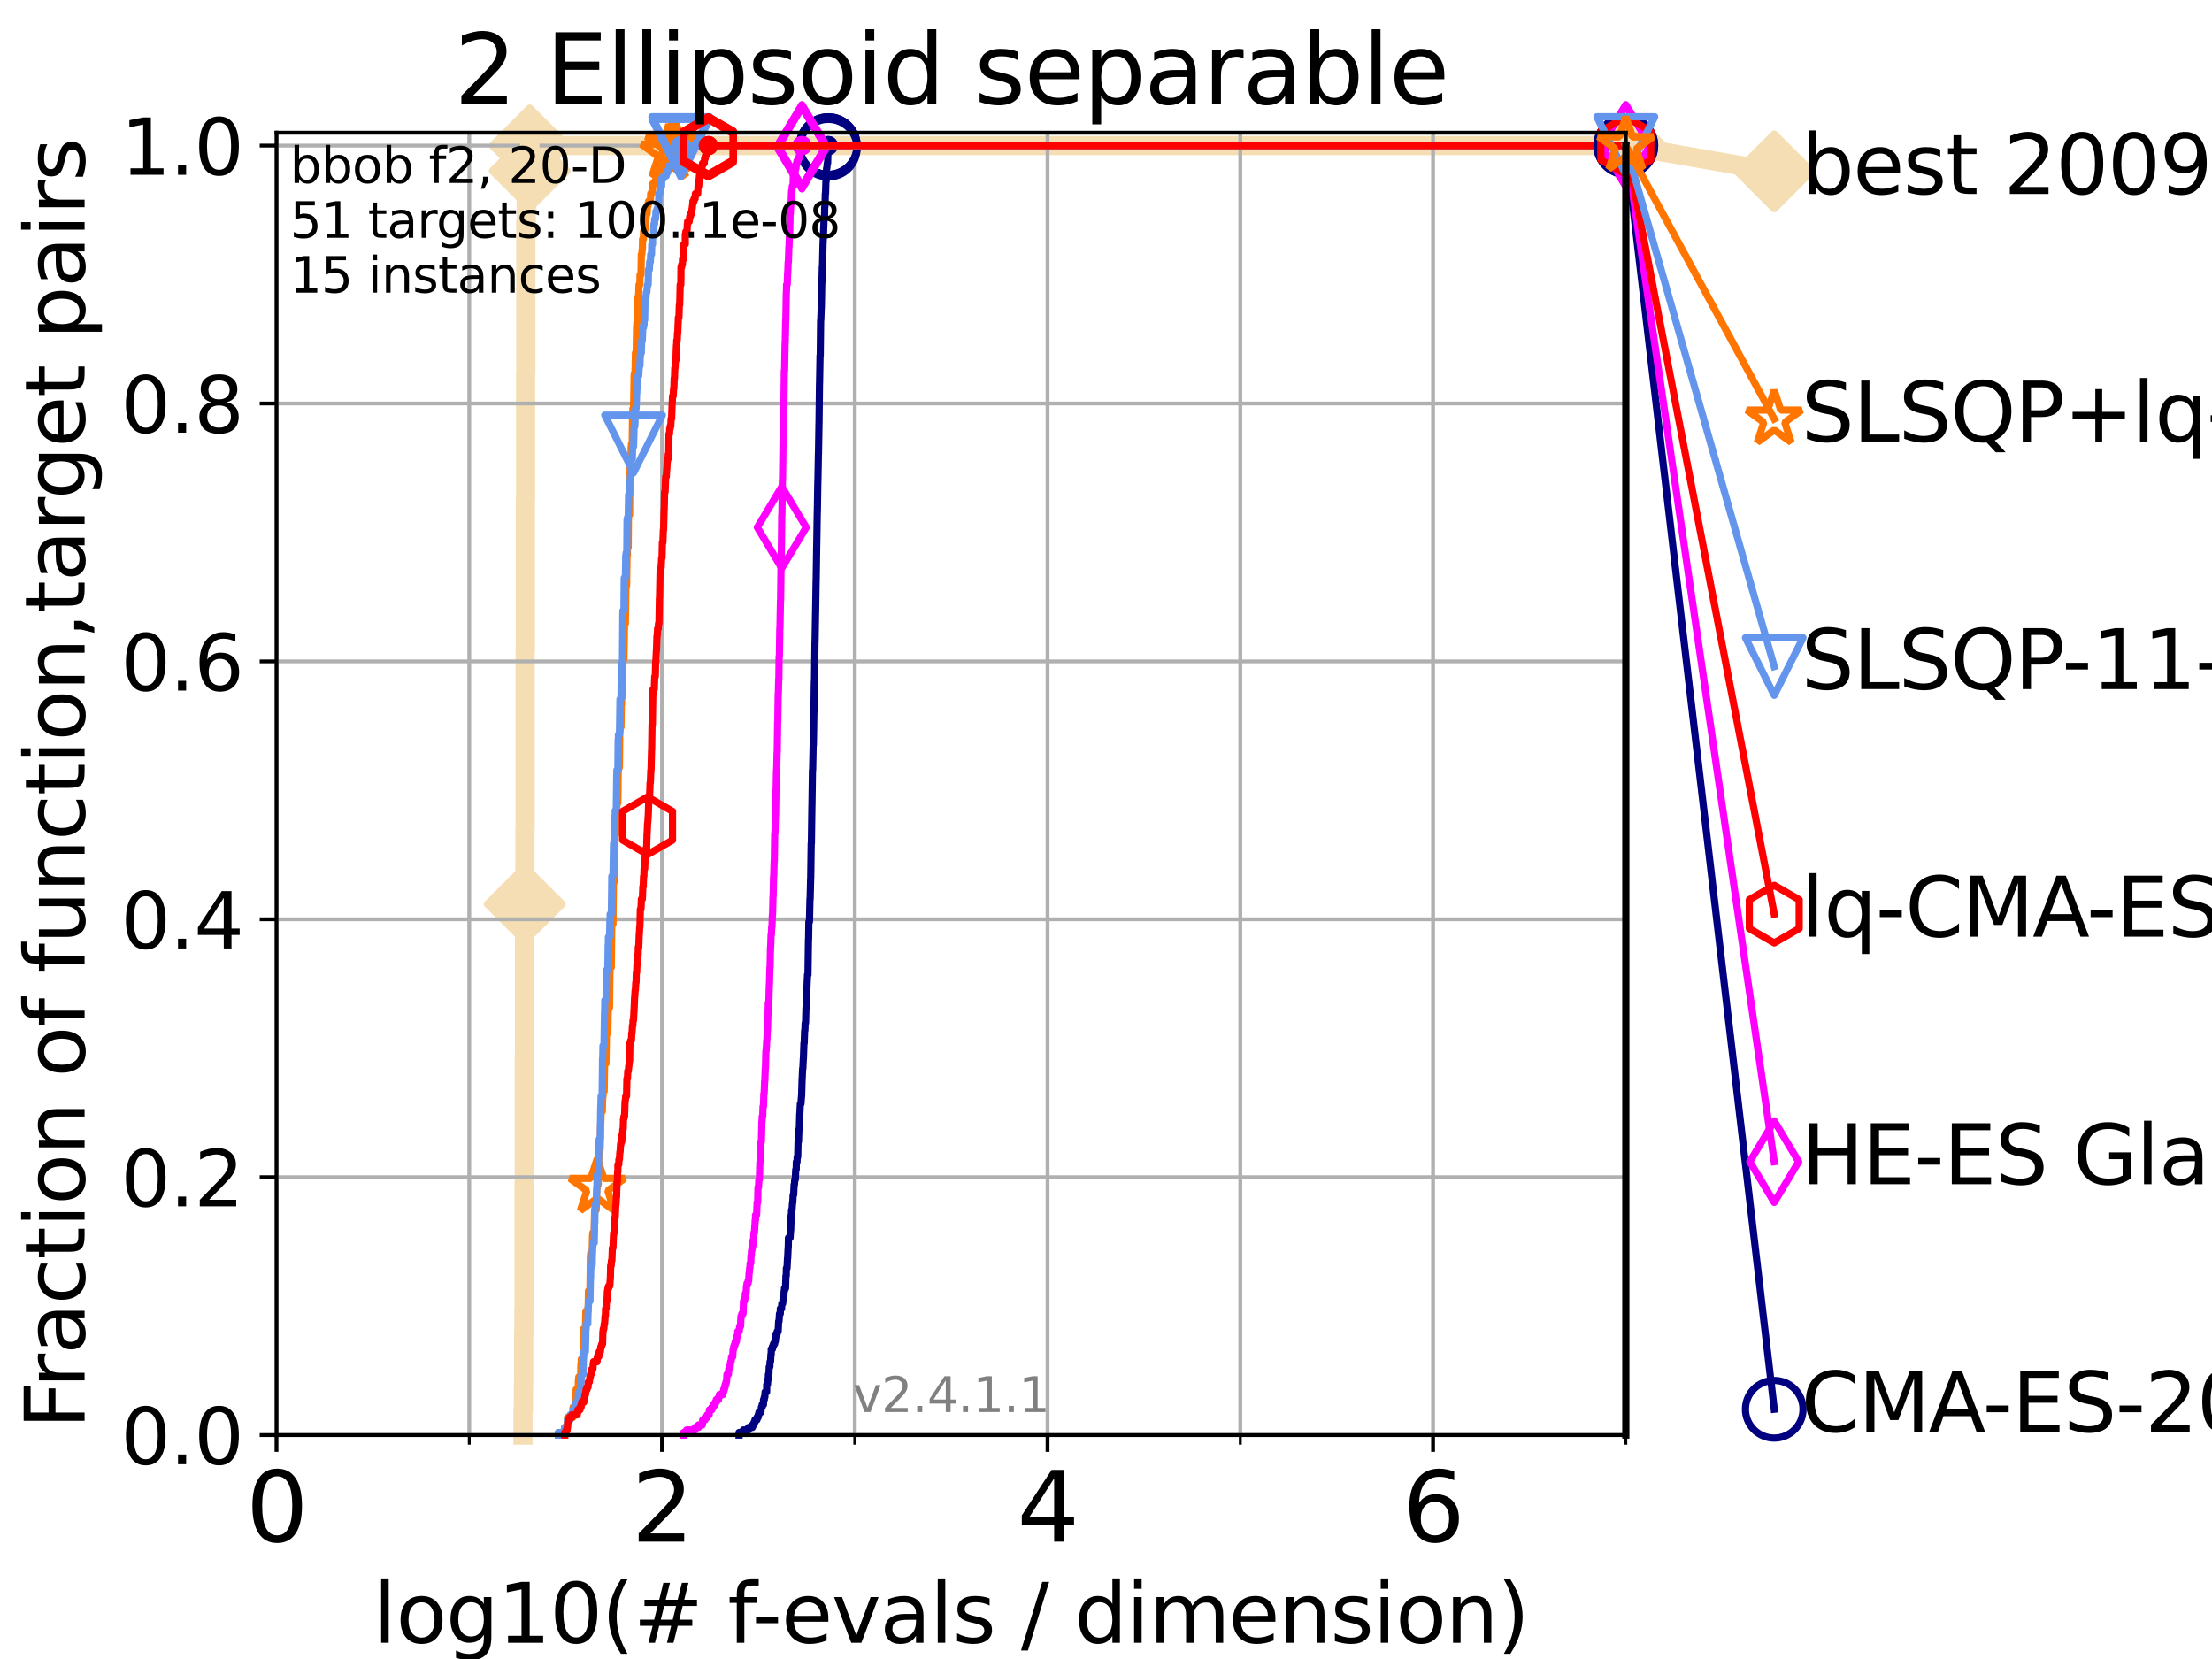 <?xml version="1.0" encoding="utf-8" standalone="no"?>
<!DOCTYPE svg PUBLIC "-//W3C//DTD SVG 1.1//EN"
  "http://www.w3.org/Graphics/SVG/1.1/DTD/svg11.dtd">
<svg height="345.6pt" version="1.1" viewBox="0 0 460.8 345.6" width="460.8pt" xmlns="http://www.w3.org/2000/svg" xmlns:xlink="http://www.w3.org/1999/xlink">
 <defs>
  <style type="text/css">*{stroke-linecap:butt;stroke-linejoin:round;}</style>
 </defs>
 <g id="figure_1">
  <g id="patch_1">
   <path d="M 0 345.6 
L 460.8 345.6 
L 460.8 0 
L 0 0 
z
" style="fill:#ffffff;"/>
  </g>
  <g id="axes_1">
   <g id="patch_2">
    <path d="M 57.6 298.944 
L 338.688 298.944 
L 338.688 27.648 
L 57.6 27.648 
z
" style="fill:#ffffff;"/>
   </g>
   <g id="line2d_1">
    <path d="M 108.949 298.944 
L 108.949 293.677 
L 109.04 293.677 
L 109.04 288.41 
L 109.086 288.41 
L 109.086 277.877 
L 109.132 277.877 
L 109.132 272.61 
L 109.177 272.61 
L 109.177 246.275 
L 109.222 246.275 
L 109.222 219.941 
L 109.267 219.941 
L 109.267 193.607 
L 109.312 193.607 
L 109.312 188.34 
L 109.357 188.34 
L 109.357 172.539 
L 109.402 172.539 
L 109.402 135.671 
L 109.447 135.671 
L 109.447 104.07 
L 109.491 104.07 
L 109.491 77.736 
L 109.536 77.736 
L 109.536 46.135 
L 109.624 46.135 
L 109.624 40.868 
L 110.017 40.868 
L 110.017 35.601 
L 110.359 35.601 
L 110.359 30.334 
L 338.688 30.334 
" style="fill:none;stroke:#f5deb3;stroke-linecap:square;stroke-width:4;"/>
   </g>
   <g id="line2d_2">
    <defs>
     <path d="M 0 7.778 
L 7.778 0 
L 0 -7.778 
L -7.778 0 
z
" id="m57b85d5df0" style="stroke:#f5deb3;stroke-linejoin:miter;stroke-width:1.5;"/>
    </defs>
    <g>
     <use style="fill:#f5deb3;stroke:#f5deb3;stroke-linejoin:miter;stroke-width:1.5;" x="109.312" xlink:href="#m57b85d5df0" y="188.34"/>
     <use style="fill:#f5deb3;stroke:#f5deb3;stroke-linejoin:miter;stroke-width:1.5;" x="110.359" xlink:href="#m57b85d5df0" y="35.601"/>
     <use style="fill:#f5deb3;stroke:#f5deb3;stroke-linejoin:miter;stroke-width:1.5;" x="110.359" xlink:href="#m57b85d5df0" y="30.334"/>
     <use style="fill:#f5deb3;stroke:#f5deb3;stroke-linejoin:miter;stroke-width:1.5;" x="110.359" xlink:href="#m57b85d5df0" y="30.334"/>
     <use style="fill:#f5deb3;stroke:#f5deb3;stroke-linejoin:miter;stroke-width:1.5;" x="338.688" xlink:href="#m57b85d5df0" y="30.334"/>
    </g>
   </g>
   <g id="line2d_3">
    <path style="fill:none;stroke:#f5deb3;stroke-linecap:square;stroke-width:4;"/>
    <g/>
   </g>
   <g id="line2d_4">
    <path d="M 338.688 30.334 
L 369.608 35.706 
" style="fill:none;stroke:#f5deb3;stroke-linecap:square;stroke-width:4;"/>
    <g>
     <use style="fill:#f5deb3;stroke:#f5deb3;stroke-linejoin:miter;stroke-width:1.5;" x="338.688" xlink:href="#m57b85d5df0" y="30.334"/>
     <use style="fill:#f5deb3;stroke:#f5deb3;stroke-linejoin:miter;stroke-width:1.5;" x="369.608" xlink:href="#m57b85d5df0" y="35.706"/>
    </g>
   </g>
   <g id="matplotlib.axis_1">
    <g id="xtick_1">
     <g id="line2d_5">
      <path clip-path="url(#pfa1e56a041)" d="M 57.6 298.944 
L 57.6 27.648 
" style="fill:none;stroke:#b0b0b0;stroke-linecap:square;stroke-width:0.8;"/>
     </g>
     <g id="line2d_6">
      <defs>
       <path d="M 0 0 
L 0 3.5 
" id="m585b988209" style="stroke:#000000;stroke-width:0.8;"/>
      </defs>
      <g>
       <use style="stroke:#000000;stroke-width:0.8;" x="57.6" xlink:href="#m585b988209" y="298.944"/>
      </g>
     </g>
     <g id="text_1">
      <!-- 0 -->
      <g transform="translate(51.237 321.141)scale(0.2 -0.2)">
       <defs>
        <path d="M 2034 4250 
Q 1547 4250 1301 3770 
Q 1056 3291 1056 2328 
Q 1056 1369 1301 889 
Q 1547 409 2034 409 
Q 2525 409 2770 889 
Q 3016 1369 3016 2328 
Q 3016 3291 2770 3770 
Q 2525 4250 2034 4250 
z
M 2034 4750 
Q 2819 4750 3233 4129 
Q 3647 3509 3647 2328 
Q 3647 1150 3233 529 
Q 2819 -91 2034 -91 
Q 1250 -91 836 529 
Q 422 1150 422 2328 
Q 422 3509 836 4129 
Q 1250 4750 2034 4750 
z
" id="DejaVuSans-30" transform="scale(0.016)"/>
       </defs>
       <use xlink:href="#DejaVuSans-30"/>
      </g>
     </g>
    </g>
    <g id="xtick_2">
     <g id="line2d_7">
      <path clip-path="url(#pfa1e56a041)" d="M 137.911 298.944 
L 137.911 27.648 
" style="fill:none;stroke:#b0b0b0;stroke-linecap:square;stroke-width:0.8;"/>
     </g>
     <g id="line2d_8">
      <g>
       <use style="stroke:#000000;stroke-width:0.8;" x="137.911" xlink:href="#m585b988209" y="298.944"/>
      </g>
     </g>
     <g id="text_2">
      <!-- 2 -->
      <g transform="translate(131.548 321.141)scale(0.2 -0.2)">
       <defs>
        <path d="M 1228 531 
L 3431 531 
L 3431 0 
L 469 0 
L 469 531 
Q 828 903 1448 1529 
Q 2069 2156 2228 2338 
Q 2531 2678 2651 2914 
Q 2772 3150 2772 3378 
Q 2772 3750 2511 3984 
Q 2250 4219 1831 4219 
Q 1534 4219 1204 4116 
Q 875 4013 500 3803 
L 500 4441 
Q 881 4594 1212 4672 
Q 1544 4750 1819 4750 
Q 2544 4750 2975 4387 
Q 3406 4025 3406 3419 
Q 3406 3131 3298 2873 
Q 3191 2616 2906 2266 
Q 2828 2175 2409 1742 
Q 1991 1309 1228 531 
z
" id="DejaVuSans-32" transform="scale(0.016)"/>
       </defs>
       <use xlink:href="#DejaVuSans-32"/>
      </g>
     </g>
    </g>
    <g id="xtick_3">
     <g id="line2d_9">
      <path clip-path="url(#pfa1e56a041)" d="M 218.222 298.944 
L 218.222 27.648 
" style="fill:none;stroke:#b0b0b0;stroke-linecap:square;stroke-width:0.8;"/>
     </g>
     <g id="line2d_10">
      <g>
       <use style="stroke:#000000;stroke-width:0.8;" x="218.222" xlink:href="#m585b988209" y="298.944"/>
      </g>
     </g>
     <g id="text_3">
      <!-- 4 -->
      <g transform="translate(211.859 321.141)scale(0.2 -0.2)">
       <defs>
        <path d="M 2419 4116 
L 825 1625 
L 2419 1625 
L 2419 4116 
z
M 2253 4666 
L 3047 4666 
L 3047 1625 
L 3713 1625 
L 3713 1100 
L 3047 1100 
L 3047 0 
L 2419 0 
L 2419 1100 
L 313 1100 
L 313 1709 
L 2253 4666 
z
" id="DejaVuSans-34" transform="scale(0.016)"/>
       </defs>
       <use xlink:href="#DejaVuSans-34"/>
      </g>
     </g>
    </g>
    <g id="xtick_4">
     <g id="line2d_11">
      <path clip-path="url(#pfa1e56a041)" d="M 298.533 298.944 
L 298.533 27.648 
" style="fill:none;stroke:#b0b0b0;stroke-linecap:square;stroke-width:0.8;"/>
     </g>
     <g id="line2d_12">
      <g>
       <use style="stroke:#000000;stroke-width:0.8;" x="298.533" xlink:href="#m585b988209" y="298.944"/>
      </g>
     </g>
     <g id="text_4">
      <!-- 6 -->
      <g transform="translate(292.17 321.141)scale(0.2 -0.2)">
       <defs>
        <path d="M 2113 2584 
Q 1688 2584 1439 2293 
Q 1191 2003 1191 1497 
Q 1191 994 1439 701 
Q 1688 409 2113 409 
Q 2538 409 2786 701 
Q 3034 994 3034 1497 
Q 3034 2003 2786 2293 
Q 2538 2584 2113 2584 
z
M 3366 4563 
L 3366 3988 
Q 3128 4100 2886 4159 
Q 2644 4219 2406 4219 
Q 1781 4219 1451 3797 
Q 1122 3375 1075 2522 
Q 1259 2794 1537 2939 
Q 1816 3084 2150 3084 
Q 2853 3084 3261 2657 
Q 3669 2231 3669 1497 
Q 3669 778 3244 343 
Q 2819 -91 2113 -91 
Q 1303 -91 875 529 
Q 447 1150 447 2328 
Q 447 3434 972 4092 
Q 1497 4750 2381 4750 
Q 2619 4750 2861 4703 
Q 3103 4656 3366 4563 
z
" id="DejaVuSans-36" transform="scale(0.016)"/>
       </defs>
       <use xlink:href="#DejaVuSans-36"/>
      </g>
     </g>
    </g>
    <g id="xtick_5">
     <g id="line2d_13">
      <path clip-path="url(#pfa1e56a041)" d="M 97.755 298.944 
L 97.755 27.648 
" style="fill:none;stroke:#b0b0b0;stroke-linecap:square;stroke-width:0.8;"/>
     </g>
     <g id="line2d_14">
      <defs>
       <path d="M 0 0 
L 0 2 
" id="mb023d75435" style="stroke:#000000;stroke-width:0.6;"/>
      </defs>
      <g>
       <use style="stroke:#000000;stroke-width:0.6;" x="97.755" xlink:href="#mb023d75435" y="298.944"/>
      </g>
     </g>
    </g>
    <g id="xtick_6">
     <g id="line2d_15">
      <path clip-path="url(#pfa1e56a041)" d="M 178.066 298.944 
L 178.066 27.648 
" style="fill:none;stroke:#b0b0b0;stroke-linecap:square;stroke-width:0.8;"/>
     </g>
     <g id="line2d_16">
      <g>
       <use style="stroke:#000000;stroke-width:0.6;" x="178.066" xlink:href="#mb023d75435" y="298.944"/>
      </g>
     </g>
    </g>
    <g id="xtick_7">
     <g id="line2d_17">
      <path clip-path="url(#pfa1e56a041)" d="M 258.377 298.944 
L 258.377 27.648 
" style="fill:none;stroke:#b0b0b0;stroke-linecap:square;stroke-width:0.8;"/>
     </g>
     <g id="line2d_18">
      <g>
       <use style="stroke:#000000;stroke-width:0.6;" x="258.377" xlink:href="#mb023d75435" y="298.944"/>
      </g>
     </g>
    </g>
    <g id="xtick_8">
     <g id="line2d_19">
      <path clip-path="url(#pfa1e56a041)" d="M 338.688 298.944 
L 338.688 27.648 
" style="fill:none;stroke:#b0b0b0;stroke-linecap:square;stroke-width:0.8;"/>
     </g>
     <g id="line2d_20">
      <g>
       <use style="stroke:#000000;stroke-width:0.6;" x="338.688" xlink:href="#mb023d75435" y="298.944"/>
      </g>
     </g>
    </g>
    <g id="text_5">
     <!-- log10(# f-evals / dimension) -->
     <g transform="translate(77.764 342.218)scale(0.17 -0.17)">
      <defs>
       <path d="M 603 4863 
L 1178 4863 
L 1178 0 
L 603 0 
L 603 4863 
z
" id="DejaVuSans-6c" transform="scale(0.016)"/>
       <path d="M 1959 3097 
Q 1497 3097 1228 2736 
Q 959 2375 959 1747 
Q 959 1119 1226 758 
Q 1494 397 1959 397 
Q 2419 397 2687 759 
Q 2956 1122 2956 1747 
Q 2956 2369 2687 2733 
Q 2419 3097 1959 3097 
z
M 1959 3584 
Q 2709 3584 3137 3096 
Q 3566 2609 3566 1747 
Q 3566 888 3137 398 
Q 2709 -91 1959 -91 
Q 1206 -91 779 398 
Q 353 888 353 1747 
Q 353 2609 779 3096 
Q 1206 3584 1959 3584 
z
" id="DejaVuSans-6f" transform="scale(0.016)"/>
       <path d="M 2906 1791 
Q 2906 2416 2648 2759 
Q 2391 3103 1925 3103 
Q 1463 3103 1205 2759 
Q 947 2416 947 1791 
Q 947 1169 1205 825 
Q 1463 481 1925 481 
Q 2391 481 2648 825 
Q 2906 1169 2906 1791 
z
M 3481 434 
Q 3481 -459 3084 -895 
Q 2688 -1331 1869 -1331 
Q 1566 -1331 1297 -1286 
Q 1028 -1241 775 -1147 
L 775 -588 
Q 1028 -725 1275 -790 
Q 1522 -856 1778 -856 
Q 2344 -856 2625 -561 
Q 2906 -266 2906 331 
L 2906 616 
Q 2728 306 2450 153 
Q 2172 0 1784 0 
Q 1141 0 747 490 
Q 353 981 353 1791 
Q 353 2603 747 3093 
Q 1141 3584 1784 3584 
Q 2172 3584 2450 3431 
Q 2728 3278 2906 2969 
L 2906 3500 
L 3481 3500 
L 3481 434 
z
" id="DejaVuSans-67" transform="scale(0.016)"/>
       <path d="M 794 531 
L 1825 531 
L 1825 4091 
L 703 3866 
L 703 4441 
L 1819 4666 
L 2450 4666 
L 2450 531 
L 3481 531 
L 3481 0 
L 794 0 
L 794 531 
z
" id="DejaVuSans-31" transform="scale(0.016)"/>
       <path d="M 1984 4856 
Q 1566 4138 1362 3434 
Q 1159 2731 1159 2009 
Q 1159 1288 1364 580 
Q 1569 -128 1984 -844 
L 1484 -844 
Q 1016 -109 783 600 
Q 550 1309 550 2009 
Q 550 2706 781 3412 
Q 1013 4119 1484 4856 
L 1984 4856 
z
" id="DejaVuSans-28" transform="scale(0.016)"/>
       <path d="M 3272 2816 
L 2363 2816 
L 2100 1772 
L 3016 1772 
L 3272 2816 
z
M 2803 4594 
L 2478 3297 
L 3391 3297 
L 3719 4594 
L 4219 4594 
L 3897 3297 
L 4872 3297 
L 4872 2816 
L 3775 2816 
L 3519 1772 
L 4513 1772 
L 4513 1294 
L 3397 1294 
L 3072 0 
L 2572 0 
L 2894 1294 
L 1978 1294 
L 1656 0 
L 1153 0 
L 1478 1294 
L 494 1294 
L 494 1772 
L 1594 1772 
L 1856 2816 
L 850 2816 
L 850 3297 
L 1978 3297 
L 2297 4594 
L 2803 4594 
z
" id="DejaVuSans-23" transform="scale(0.016)"/>
       <path id="DejaVuSans-20" transform="scale(0.016)"/>
       <path d="M 2375 4863 
L 2375 4384 
L 1825 4384 
Q 1516 4384 1395 4259 
Q 1275 4134 1275 3809 
L 1275 3500 
L 2222 3500 
L 2222 3053 
L 1275 3053 
L 1275 0 
L 697 0 
L 697 3053 
L 147 3053 
L 147 3500 
L 697 3500 
L 697 3744 
Q 697 4328 969 4595 
Q 1241 4863 1831 4863 
L 2375 4863 
z
" id="DejaVuSans-66" transform="scale(0.016)"/>
       <path d="M 313 2009 
L 1997 2009 
L 1997 1497 
L 313 1497 
L 313 2009 
z
" id="DejaVuSans-2d" transform="scale(0.016)"/>
       <path d="M 3597 1894 
L 3597 1613 
L 953 1613 
Q 991 1019 1311 708 
Q 1631 397 2203 397 
Q 2534 397 2845 478 
Q 3156 559 3463 722 
L 3463 178 
Q 3153 47 2828 -22 
Q 2503 -91 2169 -91 
Q 1331 -91 842 396 
Q 353 884 353 1716 
Q 353 2575 817 3079 
Q 1281 3584 2069 3584 
Q 2775 3584 3186 3129 
Q 3597 2675 3597 1894 
z
M 3022 2063 
Q 3016 2534 2758 2815 
Q 2500 3097 2075 3097 
Q 1594 3097 1305 2825 
Q 1016 2553 972 2059 
L 3022 2063 
z
" id="DejaVuSans-65" transform="scale(0.016)"/>
       <path d="M 191 3500 
L 800 3500 
L 1894 563 
L 2988 3500 
L 3597 3500 
L 2284 0 
L 1503 0 
L 191 3500 
z
" id="DejaVuSans-76" transform="scale(0.016)"/>
       <path d="M 2194 1759 
Q 1497 1759 1228 1600 
Q 959 1441 959 1056 
Q 959 750 1161 570 
Q 1363 391 1709 391 
Q 2188 391 2477 730 
Q 2766 1069 2766 1631 
L 2766 1759 
L 2194 1759 
z
M 3341 1997 
L 3341 0 
L 2766 0 
L 2766 531 
Q 2569 213 2275 61 
Q 1981 -91 1556 -91 
Q 1019 -91 701 211 
Q 384 513 384 1019 
Q 384 1609 779 1909 
Q 1175 2209 1959 2209 
L 2766 2209 
L 2766 2266 
Q 2766 2663 2505 2880 
Q 2244 3097 1772 3097 
Q 1472 3097 1187 3025 
Q 903 2953 641 2809 
L 641 3341 
Q 956 3463 1253 3523 
Q 1550 3584 1831 3584 
Q 2591 3584 2966 3190 
Q 3341 2797 3341 1997 
z
" id="DejaVuSans-61" transform="scale(0.016)"/>
       <path d="M 2834 3397 
L 2834 2853 
Q 2591 2978 2328 3040 
Q 2066 3103 1784 3103 
Q 1356 3103 1142 2972 
Q 928 2841 928 2578 
Q 928 2378 1081 2264 
Q 1234 2150 1697 2047 
L 1894 2003 
Q 2506 1872 2764 1633 
Q 3022 1394 3022 966 
Q 3022 478 2636 193 
Q 2250 -91 1575 -91 
Q 1294 -91 989 -36 
Q 684 19 347 128 
L 347 722 
Q 666 556 975 473 
Q 1284 391 1588 391 
Q 1994 391 2212 530 
Q 2431 669 2431 922 
Q 2431 1156 2273 1281 
Q 2116 1406 1581 1522 
L 1381 1569 
Q 847 1681 609 1914 
Q 372 2147 372 2553 
Q 372 3047 722 3315 
Q 1072 3584 1716 3584 
Q 2034 3584 2315 3537 
Q 2597 3491 2834 3397 
z
" id="DejaVuSans-73" transform="scale(0.016)"/>
       <path d="M 1625 4666 
L 2156 4666 
L 531 -594 
L 0 -594 
L 1625 4666 
z
" id="DejaVuSans-2f" transform="scale(0.016)"/>
       <path d="M 2906 2969 
L 2906 4863 
L 3481 4863 
L 3481 0 
L 2906 0 
L 2906 525 
Q 2725 213 2448 61 
Q 2172 -91 1784 -91 
Q 1150 -91 751 415 
Q 353 922 353 1747 
Q 353 2572 751 3078 
Q 1150 3584 1784 3584 
Q 2172 3584 2448 3432 
Q 2725 3281 2906 2969 
z
M 947 1747 
Q 947 1113 1208 752 
Q 1469 391 1925 391 
Q 2381 391 2643 752 
Q 2906 1113 2906 1747 
Q 2906 2381 2643 2742 
Q 2381 3103 1925 3103 
Q 1469 3103 1208 2742 
Q 947 2381 947 1747 
z
" id="DejaVuSans-64" transform="scale(0.016)"/>
       <path d="M 603 3500 
L 1178 3500 
L 1178 0 
L 603 0 
L 603 3500 
z
M 603 4863 
L 1178 4863 
L 1178 4134 
L 603 4134 
L 603 4863 
z
" id="DejaVuSans-69" transform="scale(0.016)"/>
       <path d="M 3328 2828 
Q 3544 3216 3844 3400 
Q 4144 3584 4550 3584 
Q 5097 3584 5394 3201 
Q 5691 2819 5691 2113 
L 5691 0 
L 5113 0 
L 5113 2094 
Q 5113 2597 4934 2840 
Q 4756 3084 4391 3084 
Q 3944 3084 3684 2787 
Q 3425 2491 3425 1978 
L 3425 0 
L 2847 0 
L 2847 2094 
Q 2847 2600 2669 2842 
Q 2491 3084 2119 3084 
Q 1678 3084 1418 2786 
Q 1159 2488 1159 1978 
L 1159 0 
L 581 0 
L 581 3500 
L 1159 3500 
L 1159 2956 
Q 1356 3278 1631 3431 
Q 1906 3584 2284 3584 
Q 2666 3584 2933 3390 
Q 3200 3197 3328 2828 
z
" id="DejaVuSans-6d" transform="scale(0.016)"/>
       <path d="M 3513 2113 
L 3513 0 
L 2938 0 
L 2938 2094 
Q 2938 2591 2744 2837 
Q 2550 3084 2163 3084 
Q 1697 3084 1428 2787 
Q 1159 2491 1159 1978 
L 1159 0 
L 581 0 
L 581 3500 
L 1159 3500 
L 1159 2956 
Q 1366 3272 1645 3428 
Q 1925 3584 2291 3584 
Q 2894 3584 3203 3211 
Q 3513 2838 3513 2113 
z
" id="DejaVuSans-6e" transform="scale(0.016)"/>
       <path d="M 513 4856 
L 1013 4856 
Q 1481 4119 1714 3412 
Q 1947 2706 1947 2009 
Q 1947 1309 1714 600 
Q 1481 -109 1013 -844 
L 513 -844 
Q 928 -128 1133 580 
Q 1338 1288 1338 2009 
Q 1338 2731 1133 3434 
Q 928 4138 513 4856 
z
" id="DejaVuSans-29" transform="scale(0.016)"/>
      </defs>
      <use xlink:href="#DejaVuSans-6c"/>
      <use x="27.783" xlink:href="#DejaVuSans-6f"/>
      <use x="88.965" xlink:href="#DejaVuSans-67"/>
      <use x="152.441" xlink:href="#DejaVuSans-31"/>
      <use x="216.064" xlink:href="#DejaVuSans-30"/>
      <use x="279.688" xlink:href="#DejaVuSans-28"/>
      <use x="318.701" xlink:href="#DejaVuSans-23"/>
      <use x="402.49" xlink:href="#DejaVuSans-20"/>
      <use x="434.277" xlink:href="#DejaVuSans-66"/>
      <use x="463.982" xlink:href="#DejaVuSans-2d"/>
      <use x="500.066" xlink:href="#DejaVuSans-65"/>
      <use x="561.59" xlink:href="#DejaVuSans-76"/>
      <use x="620.77" xlink:href="#DejaVuSans-61"/>
      <use x="682.049" xlink:href="#DejaVuSans-6c"/>
      <use x="709.832" xlink:href="#DejaVuSans-73"/>
      <use x="761.932" xlink:href="#DejaVuSans-20"/>
      <use x="793.719" xlink:href="#DejaVuSans-2f"/>
      <use x="827.41" xlink:href="#DejaVuSans-20"/>
      <use x="859.197" xlink:href="#DejaVuSans-64"/>
      <use x="922.674" xlink:href="#DejaVuSans-69"/>
      <use x="950.457" xlink:href="#DejaVuSans-6d"/>
      <use x="1047.869" xlink:href="#DejaVuSans-65"/>
      <use x="1109.393" xlink:href="#DejaVuSans-6e"/>
      <use x="1172.771" xlink:href="#DejaVuSans-73"/>
      <use x="1224.871" xlink:href="#DejaVuSans-69"/>
      <use x="1252.654" xlink:href="#DejaVuSans-6f"/>
      <use x="1313.836" xlink:href="#DejaVuSans-6e"/>
      <use x="1377.215" xlink:href="#DejaVuSans-29"/>
     </g>
    </g>
   </g>
   <g id="matplotlib.axis_2">
    <g id="ytick_1">
     <g id="line2d_21">
      <path clip-path="url(#pfa1e56a041)" d="M 57.6 298.944 
L 338.688 298.944 
" style="fill:none;stroke:#b0b0b0;stroke-linecap:square;stroke-width:0.8;"/>
     </g>
     <g id="line2d_22">
      <defs>
       <path d="M 0 0 
L -3.5 0 
" id="ma6a7f308c0" style="stroke:#000000;stroke-width:0.8;"/>
      </defs>
      <g>
       <use style="stroke:#000000;stroke-width:0.8;" x="57.6" xlink:href="#ma6a7f308c0" y="298.944"/>
      </g>
     </g>
     <g id="text_6">
      <!-- 0.0 -->
      <g transform="translate(25.155 305.023)scale(0.16 -0.16)">
       <defs>
        <path d="M 684 794 
L 1344 794 
L 1344 0 
L 684 0 
L 684 794 
z
" id="DejaVuSans-2e" transform="scale(0.016)"/>
       </defs>
       <use xlink:href="#DejaVuSans-30"/>
       <use x="63.623" xlink:href="#DejaVuSans-2e"/>
       <use x="95.41" xlink:href="#DejaVuSans-30"/>
      </g>
     </g>
    </g>
    <g id="ytick_2">
     <g id="line2d_23">
      <path clip-path="url(#pfa1e56a041)" d="M 57.6 245.222 
L 338.688 245.222 
" style="fill:none;stroke:#b0b0b0;stroke-linecap:square;stroke-width:0.8;"/>
     </g>
     <g id="line2d_24">
      <g>
       <use style="stroke:#000000;stroke-width:0.8;" x="57.6" xlink:href="#ma6a7f308c0" y="245.222"/>
      </g>
     </g>
     <g id="text_7">
      <!-- 0.2 -->
      <g transform="translate(25.155 251.301)scale(0.16 -0.16)">
       <use xlink:href="#DejaVuSans-30"/>
       <use x="63.623" xlink:href="#DejaVuSans-2e"/>
       <use x="95.41" xlink:href="#DejaVuSans-32"/>
      </g>
     </g>
    </g>
    <g id="ytick_3">
     <g id="line2d_25">
      <path clip-path="url(#pfa1e56a041)" d="M 57.6 191.5 
L 338.688 191.5 
" style="fill:none;stroke:#b0b0b0;stroke-linecap:square;stroke-width:0.8;"/>
     </g>
     <g id="line2d_26">
      <g>
       <use style="stroke:#000000;stroke-width:0.8;" x="57.6" xlink:href="#ma6a7f308c0" y="191.5"/>
      </g>
     </g>
     <g id="text_8">
      <!-- 0.4 -->
      <g transform="translate(25.155 197.579)scale(0.16 -0.16)">
       <use xlink:href="#DejaVuSans-30"/>
       <use x="63.623" xlink:href="#DejaVuSans-2e"/>
       <use x="95.41" xlink:href="#DejaVuSans-34"/>
      </g>
     </g>
    </g>
    <g id="ytick_4">
     <g id="line2d_27">
      <path clip-path="url(#pfa1e56a041)" d="M 57.6 137.778 
L 338.688 137.778 
" style="fill:none;stroke:#b0b0b0;stroke-linecap:square;stroke-width:0.8;"/>
     </g>
     <g id="line2d_28">
      <g>
       <use style="stroke:#000000;stroke-width:0.8;" x="57.6" xlink:href="#ma6a7f308c0" y="137.778"/>
      </g>
     </g>
     <g id="text_9">
      <!-- 0.6 -->
      <g transform="translate(25.155 143.857)scale(0.16 -0.16)">
       <use xlink:href="#DejaVuSans-30"/>
       <use x="63.623" xlink:href="#DejaVuSans-2e"/>
       <use x="95.41" xlink:href="#DejaVuSans-36"/>
      </g>
     </g>
    </g>
    <g id="ytick_5">
     <g id="line2d_29">
      <path clip-path="url(#pfa1e56a041)" d="M 57.6 84.056 
L 338.688 84.056 
" style="fill:none;stroke:#b0b0b0;stroke-linecap:square;stroke-width:0.8;"/>
     </g>
     <g id="line2d_30">
      <g>
       <use style="stroke:#000000;stroke-width:0.8;" x="57.6" xlink:href="#ma6a7f308c0" y="84.056"/>
      </g>
     </g>
     <g id="text_10">
      <!-- 0.8 -->
      <g transform="translate(25.155 90.135)scale(0.16 -0.16)">
       <defs>
        <path d="M 2034 2216 
Q 1584 2216 1326 1975 
Q 1069 1734 1069 1313 
Q 1069 891 1326 650 
Q 1584 409 2034 409 
Q 2484 409 2743 651 
Q 3003 894 3003 1313 
Q 3003 1734 2745 1975 
Q 2488 2216 2034 2216 
z
M 1403 2484 
Q 997 2584 770 2862 
Q 544 3141 544 3541 
Q 544 4100 942 4425 
Q 1341 4750 2034 4750 
Q 2731 4750 3128 4425 
Q 3525 4100 3525 3541 
Q 3525 3141 3298 2862 
Q 3072 2584 2669 2484 
Q 3125 2378 3379 2068 
Q 3634 1759 3634 1313 
Q 3634 634 3220 271 
Q 2806 -91 2034 -91 
Q 1263 -91 848 271 
Q 434 634 434 1313 
Q 434 1759 690 2068 
Q 947 2378 1403 2484 
z
M 1172 3481 
Q 1172 3119 1398 2916 
Q 1625 2713 2034 2713 
Q 2441 2713 2670 2916 
Q 2900 3119 2900 3481 
Q 2900 3844 2670 4047 
Q 2441 4250 2034 4250 
Q 1625 4250 1398 4047 
Q 1172 3844 1172 3481 
z
" id="DejaVuSans-38" transform="scale(0.016)"/>
       </defs>
       <use xlink:href="#DejaVuSans-30"/>
       <use x="63.623" xlink:href="#DejaVuSans-2e"/>
       <use x="95.41" xlink:href="#DejaVuSans-38"/>
      </g>
     </g>
    </g>
    <g id="ytick_6">
     <g id="line2d_31">
      <path clip-path="url(#pfa1e56a041)" d="M 57.6 30.334 
L 338.688 30.334 
" style="fill:none;stroke:#b0b0b0;stroke-linecap:square;stroke-width:0.8;"/>
     </g>
     <g id="line2d_32">
      <g>
       <use style="stroke:#000000;stroke-width:0.8;" x="57.6" xlink:href="#ma6a7f308c0" y="30.334"/>
      </g>
     </g>
     <g id="text_11">
      <!-- 1.0 -->
      <g transform="translate(25.155 36.413)scale(0.16 -0.16)">
       <use xlink:href="#DejaVuSans-31"/>
       <use x="63.623" xlink:href="#DejaVuSans-2e"/>
       <use x="95.41" xlink:href="#DejaVuSans-30"/>
      </g>
     </g>
    </g>
    <g id="text_12">
     <!-- Fraction of function,target pairs -->
     <g transform="translate(17.62 297.681)rotate(-90)scale(0.17 -0.17)">
      <defs>
       <path d="M 628 4666 
L 3309 4666 
L 3309 4134 
L 1259 4134 
L 1259 2759 
L 3109 2759 
L 3109 2228 
L 1259 2228 
L 1259 0 
L 628 0 
L 628 4666 
z
" id="DejaVuSans-46" transform="scale(0.016)"/>
       <path d="M 2631 2963 
Q 2534 3019 2420 3045 
Q 2306 3072 2169 3072 
Q 1681 3072 1420 2755 
Q 1159 2438 1159 1844 
L 1159 0 
L 581 0 
L 581 3500 
L 1159 3500 
L 1159 2956 
Q 1341 3275 1631 3429 
Q 1922 3584 2338 3584 
Q 2397 3584 2469 3576 
Q 2541 3569 2628 3553 
L 2631 2963 
z
" id="DejaVuSans-72" transform="scale(0.016)"/>
       <path d="M 3122 3366 
L 3122 2828 
Q 2878 2963 2633 3030 
Q 2388 3097 2138 3097 
Q 1578 3097 1268 2742 
Q 959 2388 959 1747 
Q 959 1106 1268 751 
Q 1578 397 2138 397 
Q 2388 397 2633 464 
Q 2878 531 3122 666 
L 3122 134 
Q 2881 22 2623 -34 
Q 2366 -91 2075 -91 
Q 1284 -91 818 406 
Q 353 903 353 1747 
Q 353 2603 823 3093 
Q 1294 3584 2113 3584 
Q 2378 3584 2631 3529 
Q 2884 3475 3122 3366 
z
" id="DejaVuSans-63" transform="scale(0.016)"/>
       <path d="M 1172 4494 
L 1172 3500 
L 2356 3500 
L 2356 3053 
L 1172 3053 
L 1172 1153 
Q 1172 725 1289 603 
Q 1406 481 1766 481 
L 2356 481 
L 2356 0 
L 1766 0 
Q 1100 0 847 248 
Q 594 497 594 1153 
L 594 3053 
L 172 3053 
L 172 3500 
L 594 3500 
L 594 4494 
L 1172 4494 
z
" id="DejaVuSans-74" transform="scale(0.016)"/>
       <path d="M 544 1381 
L 544 3500 
L 1119 3500 
L 1119 1403 
Q 1119 906 1312 657 
Q 1506 409 1894 409 
Q 2359 409 2629 706 
Q 2900 1003 2900 1516 
L 2900 3500 
L 3475 3500 
L 3475 0 
L 2900 0 
L 2900 538 
Q 2691 219 2414 64 
Q 2138 -91 1772 -91 
Q 1169 -91 856 284 
Q 544 659 544 1381 
z
M 1991 3584 
L 1991 3584 
z
" id="DejaVuSans-75" transform="scale(0.016)"/>
       <path d="M 750 794 
L 1409 794 
L 1409 256 
L 897 -744 
L 494 -744 
L 750 256 
L 750 794 
z
" id="DejaVuSans-2c" transform="scale(0.016)"/>
       <path d="M 1159 525 
L 1159 -1331 
L 581 -1331 
L 581 3500 
L 1159 3500 
L 1159 2969 
Q 1341 3281 1617 3432 
Q 1894 3584 2278 3584 
Q 2916 3584 3314 3078 
Q 3713 2572 3713 1747 
Q 3713 922 3314 415 
Q 2916 -91 2278 -91 
Q 1894 -91 1617 61 
Q 1341 213 1159 525 
z
M 3116 1747 
Q 3116 2381 2855 2742 
Q 2594 3103 2138 3103 
Q 1681 3103 1420 2742 
Q 1159 2381 1159 1747 
Q 1159 1113 1420 752 
Q 1681 391 2138 391 
Q 2594 391 2855 752 
Q 3116 1113 3116 1747 
z
" id="DejaVuSans-70" transform="scale(0.016)"/>
      </defs>
      <use xlink:href="#DejaVuSans-46"/>
      <use x="50.27" xlink:href="#DejaVuSans-72"/>
      <use x="91.383" xlink:href="#DejaVuSans-61"/>
      <use x="152.662" xlink:href="#DejaVuSans-63"/>
      <use x="207.643" xlink:href="#DejaVuSans-74"/>
      <use x="246.852" xlink:href="#DejaVuSans-69"/>
      <use x="274.635" xlink:href="#DejaVuSans-6f"/>
      <use x="335.816" xlink:href="#DejaVuSans-6e"/>
      <use x="399.195" xlink:href="#DejaVuSans-20"/>
      <use x="430.982" xlink:href="#DejaVuSans-6f"/>
      <use x="492.164" xlink:href="#DejaVuSans-66"/>
      <use x="527.369" xlink:href="#DejaVuSans-20"/>
      <use x="559.156" xlink:href="#DejaVuSans-66"/>
      <use x="594.361" xlink:href="#DejaVuSans-75"/>
      <use x="657.74" xlink:href="#DejaVuSans-6e"/>
      <use x="721.119" xlink:href="#DejaVuSans-63"/>
      <use x="776.1" xlink:href="#DejaVuSans-74"/>
      <use x="815.309" xlink:href="#DejaVuSans-69"/>
      <use x="843.092" xlink:href="#DejaVuSans-6f"/>
      <use x="904.273" xlink:href="#DejaVuSans-6e"/>
      <use x="967.652" xlink:href="#DejaVuSans-2c"/>
      <use x="999.439" xlink:href="#DejaVuSans-74"/>
      <use x="1038.648" xlink:href="#DejaVuSans-61"/>
      <use x="1099.928" xlink:href="#DejaVuSans-72"/>
      <use x="1139.291" xlink:href="#DejaVuSans-67"/>
      <use x="1202.768" xlink:href="#DejaVuSans-65"/>
      <use x="1264.291" xlink:href="#DejaVuSans-74"/>
      <use x="1303.5" xlink:href="#DejaVuSans-20"/>
      <use x="1335.287" xlink:href="#DejaVuSans-70"/>
      <use x="1398.764" xlink:href="#DejaVuSans-61"/>
      <use x="1460.043" xlink:href="#DejaVuSans-69"/>
      <use x="1487.826" xlink:href="#DejaVuSans-72"/>
      <use x="1528.939" xlink:href="#DejaVuSans-73"/>
     </g>
    </g>
   </g>
   <g id="line2d_33">
    <defs>
     <path d="M 0 1.5 
C 0.398 1.5 0.779 1.342 1.061 1.061 
C 1.342 0.779 1.5 0.398 1.5 0 
C 1.5 -0.398 1.342 -0.779 1.061 -1.061 
C 0.779 -1.342 0.398 -1.5 0 -1.5 
C -0.398 -1.5 -0.779 -1.342 -1.061 -1.061 
C -1.342 -0.779 -1.5 -0.398 -1.5 0 
C -1.5 0.398 -1.342 0.779 -1.061 1.061 
C -0.779 1.342 -0.398 1.5 0 1.5 
z
" id="m2ec8e33b82" style="stroke:#f5deb3;"/>
    </defs>
    <g>
     <use style="fill:#f5deb3;stroke:#f5deb3;" x="110.359" xlink:href="#m2ec8e33b82" y="30.334"/>
     <use style="fill:#f5deb3;stroke:#f5deb3;" x="110.359" xlink:href="#m2ec8e33b82" y="30.334"/>
    </g>
   </g>
   <g id="line2d_34">
    <defs>
     <path d="M 0 1.5 
C 0.398 1.5 0.779 1.342 1.061 1.061 
C 1.342 0.779 1.5 0.398 1.5 0 
C 1.5 -0.398 1.342 -0.779 1.061 -1.061 
C 0.779 -1.342 0.398 -1.5 0 -1.5 
C -0.398 -1.5 -0.779 -1.342 -1.061 -1.061 
C -1.342 -0.779 -1.5 -0.398 -1.5 0 
C -1.5 0.398 -1.342 0.779 -1.061 1.061 
C -0.779 1.342 -0.398 1.5 0 1.5 
z
" id="m72fe819441" style="stroke:#000080;"/>
    </defs>
    <g>
     <use style="fill:#000080;stroke:#000080;" x="172.548" xlink:href="#m72fe819441" y="30.334"/>
     <use style="fill:#000080;stroke:#000080;" x="172.548" xlink:href="#m72fe819441" y="30.334"/>
    </g>
   </g>
   <g id="line2d_35">
    <path d="M 153.953 298.944 
L 153.953 298.417 
L 154.847 298.417 
L 154.847 297.891 
L 155.923 297.891 
L 155.923 297.364 
L 156.735 297.364 
L 156.735 296.837 
L 157.058 296.837 
L 157.058 296.311 
L 157.264 296.311 
L 157.264 295.784 
L 157.689 295.784 
L 157.689 295.257 
L 157.94 295.257 
L 157.94 294.731 
L 158.083 294.731 
L 158.083 294.204 
L 158.514 294.204 
L 158.61 293.15 
L 158.764 293.15 
L 158.764 292.624 
L 159.041 292.624 
L 159.051 291.57 
L 159.214 291.57 
L 159.214 291.044 
L 159.329 291.044 
L 159.38 289.99 
L 159.703 289.99 
L 159.728 288.41 
L 159.877 288.41 
L 159.961 287.357 
L 160.04 287.357 
L 160.081 286.304 
L 160.172 286.304 
L 160.242 284.723 
L 160.373 284.723 
L 160.411 283.67 
L 160.511 283.67 
L 160.6 282.09 
L 160.661 282.09 
L 160.661 281.037 
L 160.905 281.037 
L 160.905 280.51 
L 161.112 280.51 
L 161.112 279.983 
L 161.364 279.983 
L 161.364 279.457 
L 161.515 279.457 
L 161.625 278.403 
L 161.659 278.403 
L 161.659 277.877 
L 161.912 277.877 
L 161.912 277.35 
L 162.102 277.35 
L 162.204 275.243 
L 162.288 275.243 
L 162.381 273.663 
L 162.551 273.663 
L 162.556 272.61 
L 162.813 272.61 
L 162.859 271.556 
L 163.047 271.556 
L 163.132 270.503 
L 163.167 270.503 
L 163.167 269.976 
L 163.301 269.976 
L 163.36 268.923 
L 163.419 268.923 
L 163.419 268.396 
L 163.64 268.396 
L 163.723 265.763 
L 163.791 265.763 
L 163.822 264.183 
L 163.952 264.183 
L 164.057 262.076 
L 164.085 262.076 
L 164.178 259.969 
L 164.203 259.969 
L 164.249 257.862 
L 164.587 257.862 
L 164.69 256.282 
L 164.716 256.282 
L 164.814 253.122 
L 164.879 253.122 
L 164.897 252.069 
L 164.995 252.069 
L 165.104 250.489 
L 165.153 250.489 
L 165.225 248.909 
L 165.332 248.909 
L 165.422 246.802 
L 165.483 246.802 
L 165.56 245.749 
L 165.669 245.749 
L 165.768 243.642 
L 165.866 243.642 
L 165.891 242.062 
L 166.029 242.062 
L 166.072 241.009 
L 166.176 241.009 
L 166.247 237.848 
L 166.33 237.848 
L 166.431 235.215 
L 166.507 235.215 
L 166.597 232.055 
L 166.62 232.055 
L 166.721 229.948 
L 166.854 229.948 
L 166.963 228.368 
L 166.988 228.368 
L 167.095 224.681 
L 167.109 224.681 
L 167.204 222.575 
L 167.248 222.575 
L 167.349 220.468 
L 167.367 220.468 
L 167.475 217.308 
L 167.529 217.308 
L 167.618 214.674 
L 167.667 214.674 
L 167.734 213.094 
L 167.812 213.094 
L 167.897 209.934 
L 167.948 209.934 
L 168.057 206.774 
L 168.062 206.774 
L 168.165 204.141 
L 168.179 204.141 
L 168.213 203.087 
L 168.311 203.087 
L 168.417 195.714 
L 168.443 195.714 
L 168.497 192.027 
L 168.621 192.027 
L 168.728 187.287 
L 168.76 187.287 
L 168.866 183.073 
L 168.881 183.073 
L 168.987 175.699 
L 169.025 175.699 
L 169.135 167.799 
L 169.143 167.799 
L 169.251 160.426 
L 169.288 160.426 
L 169.395 155.159 
L 169.436 155.159 
L 169.546 148.312 
L 169.557 148.312 
L 169.647 141.992 
L 169.678 141.992 
L 169.783 133.565 
L 169.798 133.565 
L 169.907 127.244 
L 169.91 127.244 
L 170.016 120.924 
L 170.028 120.924 
L 170.137 113.55 
L 170.144 113.55 
L 170.252 106.704 
L 170.264 106.704 
L 170.37 100.383 
L 170.38 100.383 
L 170.487 94.59 
L 170.5 94.59 
L 170.606 88.27 
L 170.613 88.27 
L 170.714 79.843 
L 170.726 79.843 
L 170.827 74.049 
L 170.867 74.049 
L 170.954 66.675 
L 170.983 66.675 
L 171.08 64.042 
L 171.097 64.042 
L 171.19 58.775 
L 171.224 58.775 
L 171.302 55.615 
L 171.341 55.615 
L 171.448 50.875 
L 171.452 50.875 
L 171.56 48.241 
L 171.565 48.241 
L 171.667 45.608 
L 171.746 45.608 
L 171.81 42.975 
L 171.861 42.975 
L 171.931 40.341 
L 171.974 40.341 
L 172.052 37.708 
L 172.109 37.708 
L 172.19 35.074 
L 172.24 35.074 
L 172.334 34.021 
L 172.404 34.021 
L 172.492 31.387 
L 172.53 31.387 
L 172.548 30.334 
L 338.688 30.334 
L 338.688 30.334 
" style="fill:none;stroke:#000080;stroke-linecap:square;stroke-width:1.5;"/>
   </g>
   <g id="line2d_36">
    <defs>
     <path d="M 0 6 
C 1.591 6 3.117 5.368 4.243 4.243 
C 5.368 3.117 6 1.591 6 0 
C 6 -1.591 5.368 -3.117 4.243 -4.243 
C 3.117 -5.368 1.591 -6 0 -6 
C -1.591 -6 -3.117 -5.368 -4.243 -4.243 
C -5.368 -3.117 -6 -1.591 -6 0 
C -6 1.591 -5.368 3.117 -4.243 4.243 
C -3.117 5.368 -1.591 6 0 6 
z
" id="made52ad6a4" style="stroke:#000080;stroke-width:1.5;"/>
    </defs>
    <g>
     <use style="fill-opacity:0;stroke:#000080;stroke-width:1.5;" x="172.548" xlink:href="#made52ad6a4" y="30.861"/>
     <use style="fill-opacity:0;stroke:#000080;stroke-width:1.5;" x="172.548" xlink:href="#made52ad6a4" y="30.334"/>
     <use style="fill-opacity:0;stroke:#000080;stroke-width:1.5;" x="172.548" xlink:href="#made52ad6a4" y="30.334"/>
     <use style="fill-opacity:0;stroke:#000080;stroke-width:1.5;" x="338.688" xlink:href="#made52ad6a4" y="30.334"/>
    </g>
   </g>
   <g id="line2d_37">
    <path style="fill:none;stroke:#000080;stroke-linecap:square;stroke-width:1.5;"/>
    <g/>
   </g>
   <g id="line2d_38">
    <defs>
     <path d="M 0 1.5 
C 0.398 1.5 0.779 1.342 1.061 1.061 
C 1.342 0.779 1.5 0.398 1.5 0 
C 1.5 -0.398 1.342 -0.779 1.061 -1.061 
C 0.779 -1.342 0.398 -1.5 0 -1.5 
C -0.398 -1.5 -0.779 -1.342 -1.061 -1.061 
C -1.342 -0.779 -1.5 -0.398 -1.5 0 
C -1.5 0.398 -1.342 0.779 -1.061 1.061 
C -0.779 1.342 -0.398 1.5 0 1.5 
z
" id="mc29db6d75b" style="stroke:#ff00ff;"/>
    </defs>
    <g>
     <use style="fill:#ff00ff;stroke:#ff00ff;" x="167.054" xlink:href="#mc29db6d75b" y="30.334"/>
     <use style="fill:#ff00ff;stroke:#ff00ff;" x="167.054" xlink:href="#mc29db6d75b" y="30.334"/>
    </g>
   </g>
   <g id="line2d_39">
    <path d="M 142.412 298.944 
L 142.412 298.417 
L 143.015 298.417 
L 143.015 297.891 
L 144.783 297.891 
L 144.783 297.364 
L 145.531 297.364 
L 145.531 296.837 
L 146.319 296.837 
L 146.388 295.784 
L 146.87 295.784 
L 146.87 295.257 
L 147.338 295.257 
L 147.338 294.731 
L 147.73 294.731 
L 147.794 293.677 
L 148.301 293.677 
L 148.301 293.15 
L 148.611 293.15 
L 148.611 292.624 
L 148.975 292.624 
L 148.975 292.097 
L 149.214 292.097 
L 149.214 291.57 
L 149.682 291.57 
L 149.682 291.044 
L 149.854 291.044 
L 149.854 290.517 
L 150.595 290.517 
L 150.595 289.99 
L 150.746 289.99 
L 150.746 289.464 
L 150.908 289.464 
L 150.908 288.937 
L 151.068 288.937 
L 151.068 288.41 
L 151.228 288.41 
L 151.228 287.884 
L 151.349 287.884 
L 151.438 286.304 
L 151.748 286.304 
L 151.799 285.25 
L 151.901 285.25 
L 151.901 284.723 
L 152.103 284.723 
L 152.203 283.67 
L 152.303 283.67 
L 152.402 282.617 
L 152.647 282.617 
L 152.718 281.037 
L 152.841 281.037 
L 152.841 280.51 
L 153.032 280.51 
L 153.032 279.983 
L 153.175 279.983 
L 153.175 279.457 
L 153.424 279.457 
L 153.456 278.403 
L 153.687 278.403 
L 153.687 277.35 
L 154.005 277.35 
L 154.074 276.296 
L 154.273 276.296 
L 154.362 274.19 
L 154.537 274.19 
L 154.537 273.663 
L 154.798 273.663 
L 154.883 271.03 
L 155.096 271.03 
L 155.096 270.503 
L 155.223 270.503 
L 155.265 269.45 
L 155.432 269.45 
L 155.514 267.87 
L 155.609 267.87 
L 155.609 267.343 
L 155.842 267.343 
L 155.842 266.816 
L 155.963 266.816 
L 156.043 265.236 
L 156.083 265.236 
L 156.163 264.183 
L 156.203 264.183 
L 156.282 263.129 
L 156.4 263.129 
L 156.44 261.549 
L 156.518 261.549 
L 156.557 260.496 
L 156.634 260.496 
L 156.634 259.969 
L 156.75 259.969 
L 156.75 259.443 
L 156.865 259.443 
L 156.871 258.389 
L 156.98 258.389 
L 157.055 256.809 
L 157.168 256.809 
L 157.243 255.229 
L 157.281 255.229 
L 157.318 254.176 
L 157.392 254.176 
L 157.392 253.122 
L 157.614 253.122 
L 157.723 250.489 
L 157.832 250.489 
L 157.904 247.329 
L 158.012 247.329 
L 158.083 245.749 
L 158.19 245.749 
L 158.296 242.062 
L 158.331 242.062 
L 158.436 239.428 
L 158.471 239.428 
L 158.506 237.848 
L 158.61 237.848 
L 158.714 233.635 
L 158.748 233.635 
L 158.782 232.582 
L 158.885 232.582 
L 158.953 230.475 
L 159.054 230.475 
L 159.121 227.841 
L 159.188 227.841 
L 159.288 225.208 
L 159.322 225.208 
L 159.421 222.575 
L 159.454 222.575 
L 159.553 218.888 
L 159.618 218.888 
L 159.716 216.781 
L 159.748 216.781 
L 159.845 214.674 
L 159.877 214.674 
L 159.974 210.987 
L 160.006 210.987 
L 160.055 208.881 
L 160.164 208.881 
L 160.259 205.194 
L 160.283 205.194 
L 160.385 201.507 
L 160.423 201.507 
L 160.509 197.294 
L 160.54 197.294 
L 160.633 194.66 
L 160.694 194.66 
L 160.755 193.08 
L 160.817 193.08 
L 160.908 190.447 
L 160.938 190.447 
L 161.029 186.76 
L 161.059 186.76 
L 161.149 182.546 
L 161.179 182.546 
L 161.268 179.386 
L 161.298 179.386 
L 161.386 173.593 
L 161.445 173.593 
L 161.533 169.906 
L 161.562 169.906 
L 161.65 164.639 
L 161.679 164.639 
L 161.766 160.426 
L 161.794 160.426 
L 161.881 156.739 
L 161.909 156.739 
L 161.995 150.419 
L 162.024 150.419 
L 162.109 144.625 
L 162.137 144.625 
L 162.221 141.465 
L 162.25 141.465 
L 162.306 136.725 
L 162.362 136.725 
L 162.445 130.931 
L 162.473 130.931 
L 162.583 125.138 
L 162.611 125.138 
L 162.72 116.184 
L 162.748 116.184 
L 162.857 107.23 
L 162.884 107.23 
L 162.992 99.857 
L 163.018 99.857 
L 163.126 91.43 
L 163.152 91.43 
L 163.259 85.636 
L 163.285 85.636 
L 163.391 77.209 
L 163.443 77.209 
L 163.548 71.416 
L 163.574 71.416 
L 163.677 66.675 
L 163.703 66.675 
L 163.806 60.882 
L 163.832 60.882 
L 163.858 59.302 
L 163.985 59.302 
L 164.087 56.668 
L 164.112 56.668 
L 164.187 54.562 
L 164.238 54.562 
L 164.337 51.402 
L 164.362 51.402 
L 164.437 49.295 
L 164.486 49.295 
L 164.585 44.555 
L 164.634 44.555 
L 164.731 42.448 
L 164.804 42.448 
L 164.901 39.814 
L 164.973 39.814 
L 165.045 38.761 
L 165.212 38.761 
L 165.259 36.654 
L 165.33 36.654 
L 165.424 35.601 
L 165.679 35.601 
L 165.679 35.074 
L 165.817 35.074 
L 165.908 34.021 
L 166.022 34.021 
L 166.022 33.494 
L 166.269 33.494 
L 166.269 32.968 
L 166.468 32.968 
L 166.578 31.914 
L 166.6 31.914 
L 166.6 31.387 
L 166.968 31.387 
L 167.054 30.334 
L 338.688 30.334 
L 338.688 30.334 
" style="fill:none;stroke:#ff00ff;stroke-linecap:square;stroke-width:1.5;"/>
   </g>
   <g id="line2d_40">
    <defs>
     <path d="M 0 8.485 
L 5.091 0 
L 0 -8.485 
L -5.091 0 
z
" id="m26de168356" style="stroke:#ff00ff;stroke-linejoin:miter;stroke-width:1.5;"/>
    </defs>
    <g>
     <use style="fill-opacity:0;stroke:#ff00ff;stroke-linejoin:miter;stroke-width:1.5;" x="162.857" xlink:href="#m26de168356" y="109.864"/>
     <use style="fill-opacity:0;stroke:#ff00ff;stroke-linejoin:miter;stroke-width:1.5;" x="167.054" xlink:href="#m26de168356" y="30.861"/>
     <use style="fill-opacity:0;stroke:#ff00ff;stroke-linejoin:miter;stroke-width:1.5;" x="167.054" xlink:href="#m26de168356" y="30.334"/>
     <use style="fill-opacity:0;stroke:#ff00ff;stroke-linejoin:miter;stroke-width:1.5;" x="167.054" xlink:href="#m26de168356" y="30.334"/>
     <use style="fill-opacity:0;stroke:#ff00ff;stroke-linejoin:miter;stroke-width:1.5;" x="338.688" xlink:href="#m26de168356" y="30.334"/>
    </g>
   </g>
   <g id="line2d_41">
    <path style="fill:none;stroke:#ff00ff;stroke-linecap:square;stroke-width:1.5;"/>
    <g/>
   </g>
   <g id="line2d_42">
    <defs>
     <path d="M 0 1.5 
C 0.398 1.5 0.779 1.342 1.061 1.061 
C 1.342 0.779 1.5 0.398 1.5 0 
C 1.5 -0.398 1.342 -0.779 1.061 -1.061 
C 0.779 -1.342 0.398 -1.5 0 -1.5 
C -0.398 -1.5 -0.779 -1.342 -1.061 -1.061 
C -1.342 -0.779 -1.5 -0.398 -1.5 0 
C -1.5 0.398 -1.342 0.779 -1.061 1.061 
C -0.779 1.342 -0.398 1.5 0 1.5 
z
" id="m3a26bae4e4" style="stroke:#ff7500;"/>
    </defs>
    <g>
     <use style="fill:#ff7500;stroke:#ff7500;" x="140.371" xlink:href="#m3a26bae4e4" y="30.334"/>
     <use style="fill:#ff7500;stroke:#ff7500;" x="140.371" xlink:href="#m3a26bae4e4" y="30.334"/>
    </g>
   </g>
   <g id="line2d_43">
    <path d="M 116.323 298.944 
L 116.323 298.417 
L 117.626 298.417 
L 117.626 297.364 
L 118.23 297.364 
L 118.23 295.257 
L 119.377 295.257 
L 119.377 293.15 
L 119.924 293.15 
L 120.021 289.464 
L 120.454 289.464 
L 120.501 287.357 
L 120.572 287.357 
L 120.572 286.83 
L 120.968 286.83 
L 121.014 284.197 
L 121.083 284.197 
L 121.083 283.143 
L 121.468 283.143 
L 121.535 278.403 
L 121.579 278.403 
L 121.579 276.823 
L 121.953 276.823 
L 122.04 273.136 
L 122.51 273.136 
L 122.594 268.923 
L 122.886 268.923 
L 122.989 261.549 
L 123.05 261.549 
L 123.05 261.023 
L 123.374 261.023 
L 123.434 257.336 
L 123.494 257.336 
L 123.494 256.809 
L 123.771 256.809 
L 123.869 252.069 
L 124.197 252.069 
L 124.293 248.382 
L 124.312 248.382 
L 124.35 247.329 
L 124.426 247.329 
L 124.426 246.802 
L 124.613 246.802 
L 124.707 241.535 
L 124.725 241.535 
L 124.836 239.428 
L 125.02 239.428 
L 125.129 234.162 
L 125.147 234.162 
L 125.238 231.528 
L 125.471 231.528 
L 125.559 228.368 
L 125.63 228.368 
L 125.63 227.315 
L 125.858 227.315 
L 125.945 221.521 
L 126.236 221.521 
L 126.338 215.201 
L 126.624 215.201 
L 126.707 210.461 
L 126.757 210.461 
L 126.757 209.934 
L 126.97 209.934 
L 127.068 201.507 
L 127.342 201.507 
L 127.437 192.553 
L 127.69 192.553 
L 127.784 184.126 
L 127.815 184.126 
L 127.815 183.6 
L 128.047 183.6 
L 128.123 174.119 
L 128.169 174.119 
L 128.169 173.593 
L 128.381 173.593 
L 128.456 168.326 
L 128.501 168.326 
L 128.531 167.272 
L 128.709 167.272 
L 128.783 160.426 
L 128.842 160.426 
L 128.842 159.899 
L 129.031 159.899 
L 129.104 152.525 
L 129.162 152.525 
L 129.176 151.472 
L 129.362 151.472 
L 129.419 146.732 
L 129.476 146.732 
L 129.49 145.152 
L 129.672 145.152 
L 129.728 138.305 
L 129.784 138.305 
L 129.798 137.251 
L 129.977 137.251 
L 130.087 130.404 
L 130.101 130.404 
L 130.101 129.878 
L 130.277 129.878 
L 130.385 122.504 
L 130.398 122.504 
L 130.398 121.977 
L 130.532 121.977 
L 130.625 115.657 
L 130.691 115.657 
L 130.704 114.077 
L 130.862 114.077 
L 130.914 107.757 
L 130.979 107.757 
L 130.979 107.23 
L 131.147 107.23 
L 131.211 98.803 
L 131.262 98.803 
L 131.262 97.223 
L 131.427 97.223 
L 131.49 93.01 
L 131.541 93.01 
L 131.541 92.483 
L 131.703 92.483 
L 131.778 86.163 
L 131.827 86.163 
L 131.84 85.109 
L 131.987 85.109 
L 132.097 78.263 
L 132.146 78.263 
L 132.146 77.736 
L 132.291 77.736 
L 132.375 73.522 
L 132.518 73.522 
L 132.613 68.255 
L 132.636 68.255 
L 132.672 67.202 
L 132.777 67.202 
L 132.836 61.935 
L 133.033 61.935 
L 133.113 59.302 
L 133.296 59.302 
L 133.33 57.195 
L 133.533 57.195 
L 133.6 52.982 
L 133.7 52.982 
L 133.778 51.928 
L 133.822 51.928 
L 133.855 49.821 
L 134.019 49.821 
L 134.074 48.241 
L 134.258 48.241 
L 134.258 47.715 
L 134.418 47.715 
L 134.492 45.608 
L 134.567 45.608 
L 134.651 44.555 
L 134.797 44.555 
L 134.881 42.975 
L 134.974 42.975 
L 134.974 42.448 
L 135.107 42.448 
L 135.107 41.921 
L 135.482 41.921 
L 135.552 40.341 
L 135.79 40.341 
L 135.79 39.814 
L 135.928 39.814 
L 136.005 38.234 
L 136.428 38.234 
L 136.428 37.708 
L 136.85 37.708 
L 136.85 37.181 
L 137.053 37.181 
L 137.053 36.654 
L 137.253 36.654 
L 137.253 36.128 
L 137.389 36.128 
L 137.451 35.074 
L 137.841 35.074 
L 137.841 34.548 
L 138.033 34.548 
L 138.033 34.021 
L 138.787 34.021 
L 138.787 33.494 
L 139.148 33.494 
L 139.148 32.968 
L 139.326 32.968 
L 139.326 31.914 
L 140.035 31.914 
L 140.035 31.387 
L 140.204 31.387 
L 140.204 30.861 
L 140.371 30.861 
L 140.371 30.334 
L 338.688 30.334 
L 338.688 30.334 
" style="fill:none;stroke:#ff7500;stroke-linecap:square;stroke-width:1.5;"/>
   </g>
   <g id="line2d_44">
    <defs>
     <path d="M 0 -6 
L -1.347 -1.854 
L -5.706 -1.854 
L -2.18 0.708 
L -3.527 4.854 
L -0 2.292 
L 3.527 4.854 
L 2.18 0.708 
L 5.706 -1.854 
L 1.347 -1.854 
z
" id="m8fe29a8526" style="stroke:#ff7500;stroke-linejoin:bevel;stroke-width:1.5;"/>
    </defs>
    <g>
     <use style="fill-opacity:0;stroke:#ff7500;stroke-linejoin:bevel;stroke-width:1.5;" x="124.426" xlink:href="#m8fe29a8526" y="247.329"/>
     <use style="fill-opacity:0;stroke:#ff7500;stroke-linejoin:bevel;stroke-width:1.5;" x="139.326" xlink:href="#m8fe29a8526" y="31.914"/>
     <use style="fill-opacity:0;stroke:#ff7500;stroke-linejoin:bevel;stroke-width:1.5;" x="140.371" xlink:href="#m8fe29a8526" y="30.334"/>
     <use style="fill-opacity:0;stroke:#ff7500;stroke-linejoin:bevel;stroke-width:1.5;" x="140.371" xlink:href="#m8fe29a8526" y="30.334"/>
     <use style="fill-opacity:0;stroke:#ff7500;stroke-linejoin:bevel;stroke-width:1.5;" x="338.688" xlink:href="#m8fe29a8526" y="30.334"/>
    </g>
   </g>
   <g id="line2d_45">
    <path style="fill:none;stroke:#ff7500;stroke-linecap:square;stroke-width:1.5;"/>
    <g/>
   </g>
   <g id="line2d_46">
    <defs>
     <path d="M 0 1.5 
C 0.398 1.5 0.779 1.342 1.061 1.061 
C 1.342 0.779 1.5 0.398 1.5 0 
C 1.5 -0.398 1.342 -0.779 1.061 -1.061 
C 0.779 -1.342 0.398 -1.5 0 -1.5 
C -0.398 -1.5 -0.779 -1.342 -1.061 -1.061 
C -1.342 -0.779 -1.5 -0.398 -1.5 0 
C -1.5 0.398 -1.342 0.779 -1.061 1.061 
C -0.779 1.342 -0.398 1.5 0 1.5 
z
" id="m1debfea18a" style="stroke:#6495ed;"/>
    </defs>
    <g>
     <use style="fill:#6495ed;stroke:#6495ed;" x="141.823" xlink:href="#m1debfea18a" y="30.334"/>
     <use style="fill:#6495ed;stroke:#6495ed;" x="141.823" xlink:href="#m1debfea18a" y="30.334"/>
    </g>
   </g>
   <g id="line2d_47">
    <path d="M 116.323 298.944 
L 116.323 298.417 
L 117.598 298.417 
L 117.598 297.364 
L 118.203 297.364 
L 118.203 295.784 
L 118.787 295.784 
L 118.787 294.731 
L 119.352 294.731 
L 119.352 293.677 
L 119.899 293.677 
L 119.899 292.624 
L 120.021 292.624 
L 120.021 292.097 
L 120.43 292.097 
L 120.501 289.99 
L 120.945 289.99 
L 121.037 287.884 
L 121.06 287.884 
L 121.06 286.83 
L 121.174 286.83 
L 121.174 286.304 
L 121.468 286.304 
L 121.557 282.617 
L 121.579 282.617 
L 121.624 281.563 
L 121.953 281.563 
L 122.062 276.823 
L 122.105 276.823 
L 122.105 275.77 
L 122.447 275.77 
L 122.531 272.083 
L 122.573 272.083 
L 122.615 271.03 
L 122.906 271.03 
L 122.989 266.289 
L 123.03 266.289 
L 123.071 263.656 
L 123.354 263.656 
L 123.434 259.969 
L 123.474 259.969 
L 123.534 258.916 
L 123.791 258.916 
L 123.849 254.702 
L 123.908 254.702 
L 123.966 251.016 
L 124.216 251.016 
L 124.312 247.855 
L 124.331 247.855 
L 124.407 244.695 
L 124.632 244.695 
L 124.725 239.428 
L 124.744 239.428 
L 124.818 237.322 
L 125.038 237.322 
L 125.147 230.475 
L 125.165 230.475 
L 125.22 228.368 
L 125.435 228.368 
L 125.524 220.468 
L 125.559 220.468 
L 125.612 217.834 
L 125.823 217.834 
L 125.927 210.987 
L 125.945 210.987 
L 125.996 208.354 
L 126.253 208.354 
L 126.321 202.56 
L 126.372 202.56 
L 126.372 202.034 
L 126.624 202.034 
L 126.69 196.767 
L 126.74 196.767 
L 126.74 195.187 
L 126.986 195.187 
L 127.052 191.5 
L 127.1 191.5 
L 127.1 190.447 
L 127.358 190.447 
L 127.453 182.546 
L 127.69 182.546 
L 127.799 176.226 
L 127.815 176.226 
L 127.815 175.699 
L 128.031 175.699 
L 128.108 169.906 
L 128.154 169.906 
L 128.154 168.853 
L 128.381 168.853 
L 128.471 161.479 
L 128.501 161.479 
L 128.501 160.426 
L 128.709 160.426 
L 128.768 154.105 
L 128.827 154.105 
L 128.827 153.052 
L 129.046 153.052 
L 129.147 145.678 
L 129.362 145.678 
L 129.447 138.305 
L 129.672 138.305 
L 129.756 127.244 
L 129.977 127.244 
L 130.032 120.397 
L 130.277 120.397 
L 130.358 115.657 
L 130.439 115.657 
L 130.439 115.131 
L 130.572 115.131 
L 130.625 108.284 
L 130.731 108.284 
L 130.731 107.757 
L 130.862 107.757 
L 130.953 103.017 
L 131.16 103.017 
L 131.211 100.383 
L 131.313 100.383 
L 131.313 99.33 
L 131.44 99.33 
L 131.49 95.643 
L 131.728 95.643 
L 131.778 93.01 
L 131.987 93.01 
L 132.097 88.796 
L 132.254 88.796 
L 132.363 85.109 
L 132.518 85.109 
L 132.624 81.949 
L 132.66 81.949 
L 132.66 80.896 
L 132.812 80.896 
L 132.917 78.263 
L 133.067 78.263 
L 133.136 76.682 
L 133.182 76.682 
L 133.182 76.156 
L 133.319 76.156 
L 133.375 74.049 
L 133.432 74.049 
L 133.432 73.522 
L 133.6 73.522 
L 133.678 70.889 
L 133.811 70.889 
L 133.899 68.255 
L 134.052 68.255 
L 134.052 67.729 
L 134.171 67.729 
L 134.171 66.675 
L 134.29 66.675 
L 134.386 61.935 
L 134.588 61.935 
L 134.64 60.882 
L 134.756 60.882 
L 134.829 59.829 
L 134.87 59.829 
L 134.87 59.302 
L 135.025 59.302 
L 135.097 56.142 
L 135.281 56.142 
L 135.341 54.562 
L 135.472 54.562 
L 135.562 52.982 
L 135.721 52.982 
L 135.78 50.875 
L 135.937 50.875 
L 135.947 49.295 
L 136.151 49.295 
L 136.218 46.661 
L 136.371 46.661 
L 136.371 45.608 
L 136.58 45.608 
L 136.645 44.028 
L 136.85 44.028 
L 136.85 43.501 
L 137.053 43.501 
L 137.053 42.448 
L 137.19 42.448 
L 137.253 40.341 
L 137.451 40.341 
L 137.451 39.814 
L 137.647 39.814 
L 137.647 38.761 
L 137.841 38.761 
L 137.841 37.181 
L 138.222 37.181 
L 138.222 36.654 
L 138.787 36.654 
L 138.787 36.128 
L 138.976 36.128 
L 138.976 35.601 
L 139.342 35.601 
L 139.342 34.548 
L 140.042 34.548 
L 140.042 34.021 
L 141.039 34.021 
L 141.039 33.494 
L 141.357 33.494 
L 141.357 32.968 
L 141.514 32.968 
L 141.514 31.914 
L 141.669 31.914 
L 141.669 30.861 
L 141.823 30.861 
L 141.823 30.334 
L 338.688 30.334 
L 338.688 30.334 
" style="fill:none;stroke:#6495ed;stroke-linecap:square;stroke-width:1.5;"/>
   </g>
   <g id="line2d_48">
    <defs>
     <path d="M -0 6 
L 6 -6 
L -6 -6 
z
" id="m8480b904f4" style="stroke:#6495ed;stroke-linejoin:miter;stroke-width:1.5;"/>
    </defs>
    <g>
     <use style="fill-opacity:0;stroke:#6495ed;stroke-linejoin:miter;stroke-width:1.5;" x="131.987" xlink:href="#m8480b904f4" y="92.483"/>
     <use style="fill-opacity:0;stroke:#6495ed;stroke-linejoin:miter;stroke-width:1.5;" x="141.823" xlink:href="#m8480b904f4" y="30.861"/>
     <use style="fill-opacity:0;stroke:#6495ed;stroke-linejoin:miter;stroke-width:1.5;" x="141.823" xlink:href="#m8480b904f4" y="30.334"/>
     <use style="fill-opacity:0;stroke:#6495ed;stroke-linejoin:miter;stroke-width:1.5;" x="141.823" xlink:href="#m8480b904f4" y="30.334"/>
     <use style="fill-opacity:0;stroke:#6495ed;stroke-linejoin:miter;stroke-width:1.5;" x="338.688" xlink:href="#m8480b904f4" y="30.334"/>
    </g>
   </g>
   <g id="line2d_49">
    <path style="fill:none;stroke:#6495ed;stroke-linecap:square;stroke-width:1.5;"/>
    <g/>
   </g>
   <g id="line2d_50">
    <defs>
     <path d="M 0 1.5 
C 0.398 1.5 0.779 1.342 1.061 1.061 
C 1.342 0.779 1.5 0.398 1.5 0 
C 1.5 -0.398 1.342 -0.779 1.061 -1.061 
C 0.779 -1.342 0.398 -1.5 0 -1.5 
C -0.398 -1.5 -0.779 -1.342 -1.061 -1.061 
C -1.342 -0.779 -1.5 -0.398 -1.5 0 
C -1.5 0.398 -1.342 0.779 -1.061 1.061 
C -0.779 1.342 -0.398 1.5 0 1.5 
z
" id="m16fec96103" style="stroke:#ff0000;"/>
    </defs>
    <g>
     <use style="fill:#ff0000;stroke:#ff0000;" x="147.57" xlink:href="#m16fec96103" y="30.334"/>
     <use style="fill:#ff0000;stroke:#ff0000;" x="147.57" xlink:href="#m16fec96103" y="30.334"/>
    </g>
   </g>
   <g id="line2d_51">
    <path d="M 117.654 298.944 
L 117.654 298.417 
L 117.958 298.417 
L 117.958 297.891 
L 118.149 297.891 
L 118.257 296.311 
L 118.364 296.311 
L 118.364 295.784 
L 118.629 295.784 
L 118.629 295.257 
L 119.148 295.257 
L 119.148 294.731 
L 120.263 294.731 
L 120.263 294.204 
L 120.382 294.204 
L 120.382 293.677 
L 120.829 293.677 
L 120.829 293.15 
L 121.06 293.15 
L 121.06 292.624 
L 121.174 292.624 
L 121.174 292.097 
L 121.624 292.097 
L 121.624 291.57 
L 121.8 291.57 
L 121.866 290.517 
L 121.975 290.517 
L 122.083 289.464 
L 122.298 289.464 
L 122.298 288.937 
L 122.51 288.937 
L 122.552 287.884 
L 122.782 287.884 
L 122.886 286.83 
L 122.989 286.83 
L 122.989 286.304 
L 123.152 286.304 
L 123.253 285.25 
L 123.514 285.25 
L 123.574 284.197 
L 123.633 284.197 
L 123.633 283.67 
L 124.388 283.67 
L 124.426 282.617 
L 124.744 282.617 
L 124.818 281.563 
L 125.075 281.563 
L 125.165 280.51 
L 125.346 280.51 
L 125.346 279.983 
L 125.524 279.983 
L 125.595 277.35 
L 125.665 277.35 
L 125.665 276.823 
L 125.788 276.823 
L 125.875 275.77 
L 125.945 275.77 
L 126.048 274.19 
L 126.117 274.19 
L 126.151 272.61 
L 126.27 272.61 
L 126.338 271.03 
L 126.44 271.03 
L 126.54 268.923 
L 126.624 268.923 
L 126.624 268.396 
L 126.79 268.396 
L 126.79 267.87 
L 127.035 267.87 
L 127.133 266.289 
L 127.149 266.289 
L 127.213 263.656 
L 127.326 263.656 
L 127.374 262.603 
L 127.469 262.603 
L 127.564 259.969 
L 127.69 259.969 
L 127.799 257.336 
L 127.83 257.336 
L 127.83 256.809 
L 127.97 256.809 
L 128.077 253.649 
L 128.169 253.649 
L 128.275 251.016 
L 128.321 251.016 
L 128.411 249.436 
L 128.441 249.436 
L 128.531 246.275 
L 128.591 246.275 
L 128.665 244.169 
L 128.709 244.169 
L 128.724 242.589 
L 128.9 242.589 
L 128.93 241.535 
L 129.031 241.535 
L 129.133 239.955 
L 129.176 239.955 
L 129.276 238.375 
L 129.348 238.375 
L 129.348 237.848 
L 129.518 237.848 
L 129.602 236.268 
L 129.686 236.268 
L 129.756 235.215 
L 129.826 235.215 
L 129.881 233.108 
L 129.964 233.108 
L 129.964 232.582 
L 130.101 232.582 
L 130.209 229.421 
L 130.25 229.421 
L 130.358 228.368 
L 130.519 228.368 
L 130.598 224.681 
L 130.704 224.681 
L 130.783 223.101 
L 130.901 223.101 
L 130.979 222.048 
L 131.018 222.048 
L 131.108 220.994 
L 131.16 220.994 
L 131.224 217.308 
L 131.364 217.308 
L 131.364 216.781 
L 131.528 216.781 
L 131.616 215.201 
L 131.666 215.201 
L 131.753 213.621 
L 131.84 213.621 
L 131.864 212.567 
L 131.963 212.567 
L 132.073 210.461 
L 132.085 210.461 
L 132.194 207.827 
L 132.206 207.827 
L 132.315 206.247 
L 132.363 206.247 
L 132.446 204.667 
L 132.506 204.667 
L 132.553 202.56 
L 132.636 202.56 
L 132.683 200.98 
L 132.754 200.98 
L 132.847 198.874 
L 132.94 198.874 
L 132.964 197.294 
L 133.067 197.294 
L 133.159 194.66 
L 133.182 194.66 
L 133.262 193.08 
L 133.307 193.08 
L 133.398 189.393 
L 133.533 189.393 
L 133.611 187.287 
L 133.811 187.287 
L 133.921 184.653 
L 133.998 184.653 
L 134.063 182.546 
L 134.128 182.546 
L 134.171 180.966 
L 134.301 180.966 
L 134.407 178.333 
L 134.45 178.333 
L 134.556 176.753 
L 134.703 176.753 
L 134.797 173.593 
L 134.818 173.593 
L 134.901 171.486 
L 134.932 171.486 
L 135.036 169.906 
L 135.046 169.906 
L 135.148 166.746 
L 135.209 166.746 
L 135.291 165.692 
L 135.331 165.692 
L 135.422 163.059 
L 135.482 163.059 
L 135.582 160.426 
L 135.622 160.426 
L 135.731 156.212 
L 135.751 156.212 
L 135.83 150.945 
L 135.898 150.945 
L 135.996 144.625 
L 136.035 144.625 
L 136.035 143.572 
L 136.304 143.572 
L 136.39 140.938 
L 136.514 140.938 
L 136.589 137.778 
L 136.636 137.778 
L 136.729 135.671 
L 136.757 135.671 
L 136.86 132.511 
L 136.906 132.511 
L 136.998 130.931 
L 137.135 130.931 
L 137.181 129.878 
L 137.271 129.878 
L 137.362 124.611 
L 137.389 124.611 
L 137.496 119.344 
L 137.514 119.344 
L 137.603 118.291 
L 137.727 118.291 
L 137.832 116.184 
L 137.92 116.184 
L 137.989 113.024 
L 138.093 113.024 
L 138.188 110.39 
L 138.239 110.39 
L 138.341 106.177 
L 138.367 106.177 
L 138.443 102.49 
L 138.553 102.49 
L 138.662 99.33 
L 138.795 99.33 
L 138.886 97.75 
L 138.911 97.75 
L 138.985 96.17 
L 139.034 96.17 
L 139.034 95.643 
L 139.172 95.643 
L 139.221 94.59 
L 139.309 94.59 
L 139.358 90.376 
L 139.478 90.376 
L 139.509 89.323 
L 139.605 89.323 
L 139.605 88.796 
L 139.739 88.796 
L 139.809 87.216 
L 139.911 87.216 
L 140.019 84.056 
L 140.042 84.056 
L 140.104 82.476 
L 140.242 82.476 
L 140.318 80.896 
L 140.379 80.896 
L 140.446 78.789 
L 140.507 78.789 
L 140.567 76.682 
L 140.634 76.682 
L 140.701 75.102 
L 140.805 75.102 
L 140.915 71.942 
L 140.959 71.942 
L 140.981 70.889 
L 141.076 70.889 
L 141.141 69.309 
L 141.192 69.309 
L 141.3 66.675 
L 141.314 66.675 
L 141.314 66.149 
L 141.436 66.149 
L 141.521 63.515 
L 141.592 63.515 
L 141.697 59.302 
L 141.83 59.302 
L 141.865 55.615 
L 142.01 55.615 
L 142.01 55.088 
L 142.155 55.088 
L 142.175 54.035 
L 142.385 54.035 
L 142.459 50.875 
L 142.759 50.875 
L 142.766 48.768 
L 142.871 48.768 
L 142.871 48.241 
L 143.112 48.241 
L 143.196 46.661 
L 143.254 46.661 
L 143.254 46.135 
L 143.578 46.135 
L 143.685 45.081 
L 143.828 45.081 
L 143.828 44.555 
L 144.063 44.555 
L 144.167 43.501 
L 144.197 43.501 
L 144.3 42.448 
L 144.342 42.448 
L 144.342 41.921 
L 144.576 41.921 
L 144.576 41.395 
L 144.807 41.395 
L 144.865 40.341 
L 145.35 40.341 
L 145.418 38.761 
L 145.559 38.761 
L 145.649 37.181 
L 145.694 37.181 
L 145.694 36.654 
L 145.921 36.654 
L 145.921 36.128 
L 146.162 36.128 
L 146.178 34.548 
L 146.346 34.548 
L 146.346 34.021 
L 146.707 34.021 
L 146.786 32.968 
L 146.932 32.968 
L 146.932 32.441 
L 147.108 32.441 
L 147.108 31.914 
L 147.409 31.914 
L 147.409 31.387 
L 147.53 31.387 
L 147.57 30.334 
L 338.688 30.334 
L 338.688 30.334 
" style="fill:none;stroke:#ff0000;stroke-linecap:square;stroke-width:1.5;"/>
   </g>
   <g id="line2d_52">
    <defs>
     <path d="M 0 -6 
L -5.196 -3 
L -5.196 3 
L -0 6 
L 5.196 3 
L 5.196 -3 
z
" id="mf0d91b478d" style="stroke:#ff0000;stroke-linejoin:miter;stroke-width:1.5;"/>
    </defs>
    <g>
     <use style="fill-opacity:0;stroke:#ff0000;stroke-linejoin:miter;stroke-width:1.5;" x="134.901" xlink:href="#mf0d91b478d" y="172.013"/>
     <use style="fill-opacity:0;stroke:#ff0000;stroke-linejoin:miter;stroke-width:1.5;" x="147.57" xlink:href="#mf0d91b478d" y="30.861"/>
     <use style="fill-opacity:0;stroke:#ff0000;stroke-linejoin:miter;stroke-width:1.5;" x="147.57" xlink:href="#mf0d91b478d" y="30.334"/>
     <use style="fill-opacity:0;stroke:#ff0000;stroke-linejoin:miter;stroke-width:1.5;" x="147.57" xlink:href="#mf0d91b478d" y="30.334"/>
     <use style="fill-opacity:0;stroke:#ff0000;stroke-linejoin:miter;stroke-width:1.5;" x="338.688" xlink:href="#mf0d91b478d" y="30.334"/>
    </g>
   </g>
   <g id="line2d_53">
    <path style="fill:none;stroke:#ff0000;stroke-linecap:square;stroke-width:1.5;"/>
    <g/>
   </g>
   <g id="line2d_54">
    <path d="M 338.688 30.334 
L 369.608 293.572 
" style="fill:none;stroke:#000080;stroke-linecap:square;stroke-width:1.5;"/>
    <g>
     <use style="fill-opacity:0;stroke:#000080;stroke-width:1.5;" x="338.688" xlink:href="#made52ad6a4" y="30.334"/>
     <use style="fill-opacity:0;stroke:#000080;stroke-width:1.5;" x="369.608" xlink:href="#made52ad6a4" y="293.572"/>
    </g>
   </g>
   <g id="line2d_55">
    <path d="M 338.688 30.334 
L 369.608 241.999 
" style="fill:none;stroke:#ff00ff;stroke-linecap:square;stroke-width:1.5;"/>
    <g>
     <use style="fill-opacity:0;stroke:#ff00ff;stroke-linejoin:miter;stroke-width:1.5;" x="338.688" xlink:href="#m26de168356" y="30.334"/>
     <use style="fill-opacity:0;stroke:#ff00ff;stroke-linejoin:miter;stroke-width:1.5;" x="369.608" xlink:href="#m26de168356" y="241.999"/>
    </g>
   </g>
   <g id="line2d_56">
    <path d="M 338.688 30.334 
L 369.608 190.426 
" style="fill:none;stroke:#ff0000;stroke-linecap:square;stroke-width:1.5;"/>
    <g>
     <use style="fill-opacity:0;stroke:#ff0000;stroke-linejoin:miter;stroke-width:1.5;" x="338.688" xlink:href="#mf0d91b478d" y="30.334"/>
     <use style="fill-opacity:0;stroke:#ff0000;stroke-linejoin:miter;stroke-width:1.5;" x="369.608" xlink:href="#mf0d91b478d" y="190.426"/>
    </g>
   </g>
   <g id="line2d_57">
    <path d="M 338.688 30.334 
L 369.608 138.852 
" style="fill:none;stroke:#6495ed;stroke-linecap:square;stroke-width:1.5;"/>
    <g>
     <use style="fill-opacity:0;stroke:#6495ed;stroke-linejoin:miter;stroke-width:1.5;" x="338.688" xlink:href="#m8480b904f4" y="30.334"/>
     <use style="fill-opacity:0;stroke:#6495ed;stroke-linejoin:miter;stroke-width:1.5;" x="369.608" xlink:href="#m8480b904f4" y="138.852"/>
    </g>
   </g>
   <g id="line2d_58">
    <path d="M 338.688 30.334 
L 369.608 87.279 
" style="fill:none;stroke:#ff7500;stroke-linecap:square;stroke-width:1.5;"/>
    <g>
     <use style="fill-opacity:0;stroke:#ff7500;stroke-linejoin:bevel;stroke-width:1.5;" x="338.688" xlink:href="#m8fe29a8526" y="30.334"/>
     <use style="fill-opacity:0;stroke:#ff7500;stroke-linejoin:bevel;stroke-width:1.5;" x="369.608" xlink:href="#m8fe29a8526" y="87.279"/>
    </g>
   </g>
   <g id="line2d_59">
    <path d="M 338.688 298.944 
L 338.688 30.334 
" style="fill:none;stroke:#000000;stroke-linecap:square;stroke-width:1.5;"/>
   </g>
   <g id="patch_3">
    <path d="M 57.6 298.944 
L 57.6 27.648 
" style="fill:none;stroke:#000000;stroke-linecap:square;stroke-linejoin:miter;stroke-width:0.8;"/>
   </g>
   <g id="patch_4">
    <path d="M 338.688 298.944 
L 338.688 27.648 
" style="fill:none;stroke:#000000;stroke-linecap:square;stroke-linejoin:miter;stroke-width:0.8;"/>
   </g>
   <g id="patch_5">
    <path d="M 57.6 298.944 
L 338.688 298.944 
" style="fill:none;stroke:#000000;stroke-linecap:square;stroke-linejoin:miter;stroke-width:0.8;"/>
   </g>
   <g id="patch_6">
    <path d="M 57.6 27.648 
L 338.688 27.648 
" style="fill:none;stroke:#000000;stroke-linecap:square;stroke-linejoin:miter;stroke-width:0.8;"/>
   </g>
   <g id="text_13">
    <!-- CMA-ES-20 -->
    <g transform="translate(375.229 298.263)scale(0.17 -0.17)">
     <defs>
      <path d="M 4122 4306 
L 4122 3641 
Q 3803 3938 3442 4084 
Q 3081 4231 2675 4231 
Q 1875 4231 1450 3742 
Q 1025 3253 1025 2328 
Q 1025 1406 1450 917 
Q 1875 428 2675 428 
Q 3081 428 3442 575 
Q 3803 722 4122 1019 
L 4122 359 
Q 3791 134 3420 21 
Q 3050 -91 2638 -91 
Q 1578 -91 968 557 
Q 359 1206 359 2328 
Q 359 3453 968 4101 
Q 1578 4750 2638 4750 
Q 3056 4750 3426 4639 
Q 3797 4528 4122 4306 
z
" id="DejaVuSans-43" transform="scale(0.016)"/>
      <path d="M 628 4666 
L 1569 4666 
L 2759 1491 
L 3956 4666 
L 4897 4666 
L 4897 0 
L 4281 0 
L 4281 4097 
L 3078 897 
L 2444 897 
L 1241 4097 
L 1241 0 
L 628 0 
L 628 4666 
z
" id="DejaVuSans-4d" transform="scale(0.016)"/>
      <path d="M 2188 4044 
L 1331 1722 
L 3047 1722 
L 2188 4044 
z
M 1831 4666 
L 2547 4666 
L 4325 0 
L 3669 0 
L 3244 1197 
L 1141 1197 
L 716 0 
L 50 0 
L 1831 4666 
z
" id="DejaVuSans-41" transform="scale(0.016)"/>
      <path d="M 628 4666 
L 3578 4666 
L 3578 4134 
L 1259 4134 
L 1259 2753 
L 3481 2753 
L 3481 2222 
L 1259 2222 
L 1259 531 
L 3634 531 
L 3634 0 
L 628 0 
L 628 4666 
z
" id="DejaVuSans-45" transform="scale(0.016)"/>
      <path d="M 3425 4513 
L 3425 3897 
Q 3066 4069 2747 4153 
Q 2428 4238 2131 4238 
Q 1616 4238 1336 4038 
Q 1056 3838 1056 3469 
Q 1056 3159 1242 3001 
Q 1428 2844 1947 2747 
L 2328 2669 
Q 3034 2534 3370 2195 
Q 3706 1856 3706 1288 
Q 3706 609 3251 259 
Q 2797 -91 1919 -91 
Q 1588 -91 1214 -16 
Q 841 59 441 206 
L 441 856 
Q 825 641 1194 531 
Q 1563 422 1919 422 
Q 2459 422 2753 634 
Q 3047 847 3047 1241 
Q 3047 1584 2836 1778 
Q 2625 1972 2144 2069 
L 1759 2144 
Q 1053 2284 737 2584 
Q 422 2884 422 3419 
Q 422 4038 858 4394 
Q 1294 4750 2059 4750 
Q 2388 4750 2728 4690 
Q 3069 4631 3425 4513 
z
" id="DejaVuSans-53" transform="scale(0.016)"/>
     </defs>
     <use xlink:href="#DejaVuSans-43"/>
     <use x="69.824" xlink:href="#DejaVuSans-4d"/>
     <use x="156.104" xlink:href="#DejaVuSans-41"/>
     <use x="222.262" xlink:href="#DejaVuSans-2d"/>
     <use x="258.346" xlink:href="#DejaVuSans-45"/>
     <use x="321.529" xlink:href="#DejaVuSans-53"/>
     <use x="385.006" xlink:href="#DejaVuSans-2d"/>
     <use x="421.09" xlink:href="#DejaVuSans-32"/>
     <use x="484.713" xlink:href="#DejaVuSans-30"/>
    </g>
   </g>
   <g id="text_14">
    <!-- HE-ES Gla -->
    <g transform="translate(375.229 246.69)scale(0.17 -0.17)">
     <defs>
      <path d="M 628 4666 
L 1259 4666 
L 1259 2753 
L 3553 2753 
L 3553 4666 
L 4184 4666 
L 4184 0 
L 3553 0 
L 3553 2222 
L 1259 2222 
L 1259 0 
L 628 0 
L 628 4666 
z
" id="DejaVuSans-48" transform="scale(0.016)"/>
      <path d="M 3809 666 
L 3809 1919 
L 2778 1919 
L 2778 2438 
L 4434 2438 
L 4434 434 
Q 4069 175 3628 42 
Q 3188 -91 2688 -91 
Q 1594 -91 976 548 
Q 359 1188 359 2328 
Q 359 3472 976 4111 
Q 1594 4750 2688 4750 
Q 3144 4750 3555 4637 
Q 3966 4525 4313 4306 
L 4313 3634 
Q 3963 3931 3569 4081 
Q 3175 4231 2741 4231 
Q 1884 4231 1454 3753 
Q 1025 3275 1025 2328 
Q 1025 1384 1454 906 
Q 1884 428 2741 428 
Q 3075 428 3337 486 
Q 3600 544 3809 666 
z
" id="DejaVuSans-47" transform="scale(0.016)"/>
     </defs>
     <use xlink:href="#DejaVuSans-48"/>
     <use x="75.195" xlink:href="#DejaVuSans-45"/>
     <use x="138.379" xlink:href="#DejaVuSans-2d"/>
     <use x="174.463" xlink:href="#DejaVuSans-45"/>
     <use x="237.646" xlink:href="#DejaVuSans-53"/>
     <use x="301.123" xlink:href="#DejaVuSans-20"/>
     <use x="332.91" xlink:href="#DejaVuSans-47"/>
     <use x="410.4" xlink:href="#DejaVuSans-6c"/>
     <use x="438.184" xlink:href="#DejaVuSans-61"/>
    </g>
   </g>
   <g id="text_15">
    <!-- lq-CMA-ES -->
    <g transform="translate(375.229 195.117)scale(0.17 -0.17)">
     <defs>
      <path d="M 947 1747 
Q 947 1113 1208 752 
Q 1469 391 1925 391 
Q 2381 391 2643 752 
Q 2906 1113 2906 1747 
Q 2906 2381 2643 2742 
Q 2381 3103 1925 3103 
Q 1469 3103 1208 2742 
Q 947 2381 947 1747 
z
M 2906 525 
Q 2725 213 2448 61 
Q 2172 -91 1784 -91 
Q 1150 -91 751 415 
Q 353 922 353 1747 
Q 353 2572 751 3078 
Q 1150 3584 1784 3584 
Q 2172 3584 2448 3432 
Q 2725 3281 2906 2969 
L 2906 3500 
L 3481 3500 
L 3481 -1331 
L 2906 -1331 
L 2906 525 
z
" id="DejaVuSans-71" transform="scale(0.016)"/>
     </defs>
     <use xlink:href="#DejaVuSans-6c"/>
     <use x="27.783" xlink:href="#DejaVuSans-71"/>
     <use x="91.26" xlink:href="#DejaVuSans-2d"/>
     <use x="127.344" xlink:href="#DejaVuSans-43"/>
     <use x="197.168" xlink:href="#DejaVuSans-4d"/>
     <use x="283.447" xlink:href="#DejaVuSans-41"/>
     <use x="349.605" xlink:href="#DejaVuSans-2d"/>
     <use x="385.689" xlink:href="#DejaVuSans-45"/>
     <use x="448.873" xlink:href="#DejaVuSans-53"/>
    </g>
   </g>
   <g id="text_16">
    <!-- SLSQP-11- -->
    <g transform="translate(375.229 143.543)scale(0.17 -0.17)">
     <defs>
      <path d="M 628 4666 
L 1259 4666 
L 1259 531 
L 3531 531 
L 3531 0 
L 628 0 
L 628 4666 
z
" id="DejaVuSans-4c" transform="scale(0.016)"/>
      <path d="M 2522 4238 
Q 1834 4238 1429 3725 
Q 1025 3213 1025 2328 
Q 1025 1447 1429 934 
Q 1834 422 2522 422 
Q 3209 422 3611 934 
Q 4013 1447 4013 2328 
Q 4013 3213 3611 3725 
Q 3209 4238 2522 4238 
z
M 3406 84 
L 4238 -825 
L 3475 -825 
L 2784 -78 
Q 2681 -84 2626 -87 
Q 2572 -91 2522 -91 
Q 1538 -91 948 567 
Q 359 1225 359 2328 
Q 359 3434 948 4092 
Q 1538 4750 2522 4750 
Q 3503 4750 4090 4092 
Q 4678 3434 4678 2328 
Q 4678 1516 4351 937 
Q 4025 359 3406 84 
z
" id="DejaVuSans-51" transform="scale(0.016)"/>
      <path d="M 1259 4147 
L 1259 2394 
L 2053 2394 
Q 2494 2394 2734 2622 
Q 2975 2850 2975 3272 
Q 2975 3691 2734 3919 
Q 2494 4147 2053 4147 
L 1259 4147 
z
M 628 4666 
L 2053 4666 
Q 2838 4666 3239 4311 
Q 3641 3956 3641 3272 
Q 3641 2581 3239 2228 
Q 2838 1875 2053 1875 
L 1259 1875 
L 1259 0 
L 628 0 
L 628 4666 
z
" id="DejaVuSans-50" transform="scale(0.016)"/>
     </defs>
     <use xlink:href="#DejaVuSans-53"/>
     <use x="63.477" xlink:href="#DejaVuSans-4c"/>
     <use x="119.189" xlink:href="#DejaVuSans-53"/>
     <use x="182.666" xlink:href="#DejaVuSans-51"/>
     <use x="261.377" xlink:href="#DejaVuSans-50"/>
     <use x="319.43" xlink:href="#DejaVuSans-2d"/>
     <use x="355.514" xlink:href="#DejaVuSans-31"/>
     <use x="419.137" xlink:href="#DejaVuSans-31"/>
     <use x="482.76" xlink:href="#DejaVuSans-2d"/>
    </g>
   </g>
   <g id="text_17">
    <!-- SLSQP+lq- -->
    <g transform="translate(375.229 91.97)scale(0.17 -0.17)">
     <defs>
      <path d="M 2944 4013 
L 2944 2272 
L 4684 2272 
L 4684 1741 
L 2944 1741 
L 2944 0 
L 2419 0 
L 2419 1741 
L 678 1741 
L 678 2272 
L 2419 2272 
L 2419 4013 
L 2944 4013 
z
" id="DejaVuSans-2b" transform="scale(0.016)"/>
     </defs>
     <use xlink:href="#DejaVuSans-53"/>
     <use x="63.477" xlink:href="#DejaVuSans-4c"/>
     <use x="119.189" xlink:href="#DejaVuSans-53"/>
     <use x="182.666" xlink:href="#DejaVuSans-51"/>
     <use x="261.377" xlink:href="#DejaVuSans-50"/>
     <use x="321.68" xlink:href="#DejaVuSans-2b"/>
     <use x="405.469" xlink:href="#DejaVuSans-6c"/>
     <use x="433.252" xlink:href="#DejaVuSans-71"/>
     <use x="496.729" xlink:href="#DejaVuSans-2d"/>
    </g>
   </g>
   <g id="text_18">
    <!-- best 2009 -->
    <g transform="translate(375.229 40.397)scale(0.17 -0.17)">
     <defs>
      <path d="M 3116 1747 
Q 3116 2381 2855 2742 
Q 2594 3103 2138 3103 
Q 1681 3103 1420 2742 
Q 1159 2381 1159 1747 
Q 1159 1113 1420 752 
Q 1681 391 2138 391 
Q 2594 391 2855 752 
Q 3116 1113 3116 1747 
z
M 1159 2969 
Q 1341 3281 1617 3432 
Q 1894 3584 2278 3584 
Q 2916 3584 3314 3078 
Q 3713 2572 3713 1747 
Q 3713 922 3314 415 
Q 2916 -91 2278 -91 
Q 1894 -91 1617 61 
Q 1341 213 1159 525 
L 1159 0 
L 581 0 
L 581 4863 
L 1159 4863 
L 1159 2969 
z
" id="DejaVuSans-62" transform="scale(0.016)"/>
      <path d="M 703 97 
L 703 672 
Q 941 559 1184 500 
Q 1428 441 1663 441 
Q 2288 441 2617 861 
Q 2947 1281 2994 2138 
Q 2813 1869 2534 1725 
Q 2256 1581 1919 1581 
Q 1219 1581 811 2004 
Q 403 2428 403 3163 
Q 403 3881 828 4315 
Q 1253 4750 1959 4750 
Q 2769 4750 3195 4129 
Q 3622 3509 3622 2328 
Q 3622 1225 3098 567 
Q 2575 -91 1691 -91 
Q 1453 -91 1209 -44 
Q 966 3 703 97 
z
M 1959 2075 
Q 2384 2075 2632 2365 
Q 2881 2656 2881 3163 
Q 2881 3666 2632 3958 
Q 2384 4250 1959 4250 
Q 1534 4250 1286 3958 
Q 1038 3666 1038 3163 
Q 1038 2656 1286 2365 
Q 1534 2075 1959 2075 
z
" id="DejaVuSans-39" transform="scale(0.016)"/>
     </defs>
     <use xlink:href="#DejaVuSans-62"/>
     <use x="63.477" xlink:href="#DejaVuSans-65"/>
     <use x="125" xlink:href="#DejaVuSans-73"/>
     <use x="177.1" xlink:href="#DejaVuSans-74"/>
     <use x="216.309" xlink:href="#DejaVuSans-20"/>
     <use x="248.096" xlink:href="#DejaVuSans-32"/>
     <use x="311.719" xlink:href="#DejaVuSans-30"/>
     <use x="375.342" xlink:href="#DejaVuSans-30"/>
     <use x="438.965" xlink:href="#DejaVuSans-39"/>
    </g>
   </g>
   <g id="text_19">
    <!-- bbob f2, 20-D -->
    <g transform="translate(60.411 38.111)scale(0.102 -0.102)">
     <defs>
      <path d="M 1259 4147 
L 1259 519 
L 2022 519 
Q 2988 519 3436 956 
Q 3884 1394 3884 2338 
Q 3884 3275 3436 3711 
Q 2988 4147 2022 4147 
L 1259 4147 
z
M 628 4666 
L 1925 4666 
Q 3281 4666 3915 4102 
Q 4550 3538 4550 2338 
Q 4550 1131 3912 565 
Q 3275 0 1925 0 
L 628 0 
L 628 4666 
z
" id="DejaVuSans-44" transform="scale(0.016)"/>
     </defs>
     <use xlink:href="#DejaVuSans-62"/>
     <use x="63.477" xlink:href="#DejaVuSans-62"/>
     <use x="126.953" xlink:href="#DejaVuSans-6f"/>
     <use x="188.135" xlink:href="#DejaVuSans-62"/>
     <use x="251.611" xlink:href="#DejaVuSans-20"/>
     <use x="283.398" xlink:href="#DejaVuSans-66"/>
     <use x="318.604" xlink:href="#DejaVuSans-32"/>
     <use x="382.227" xlink:href="#DejaVuSans-2c"/>
     <use x="414.014" xlink:href="#DejaVuSans-20"/>
     <use x="445.801" xlink:href="#DejaVuSans-32"/>
     <use x="509.424" xlink:href="#DejaVuSans-30"/>
     <use x="573.047" xlink:href="#DejaVuSans-2d"/>
     <use x="609.131" xlink:href="#DejaVuSans-44"/>
    </g>
    <!-- 51 targets: 100..1e-08 -->
    <g transform="translate(60.411 49.533)scale(0.102 -0.102)">
     <defs>
      <path d="M 691 4666 
L 3169 4666 
L 3169 4134 
L 1269 4134 
L 1269 2991 
Q 1406 3038 1543 3061 
Q 1681 3084 1819 3084 
Q 2600 3084 3056 2656 
Q 3513 2228 3513 1497 
Q 3513 744 3044 326 
Q 2575 -91 1722 -91 
Q 1428 -91 1123 -41 
Q 819 9 494 109 
L 494 744 
Q 775 591 1075 516 
Q 1375 441 1709 441 
Q 2250 441 2565 725 
Q 2881 1009 2881 1497 
Q 2881 1984 2565 2268 
Q 2250 2553 1709 2553 
Q 1456 2553 1204 2497 
Q 953 2441 691 2322 
L 691 4666 
z
" id="DejaVuSans-35" transform="scale(0.016)"/>
      <path d="M 750 794 
L 1409 794 
L 1409 0 
L 750 0 
L 750 794 
z
M 750 3309 
L 1409 3309 
L 1409 2516 
L 750 2516 
L 750 3309 
z
" id="DejaVuSans-3a" transform="scale(0.016)"/>
     </defs>
     <use xlink:href="#DejaVuSans-35"/>
     <use x="63.623" xlink:href="#DejaVuSans-31"/>
     <use x="127.246" xlink:href="#DejaVuSans-20"/>
     <use x="159.033" xlink:href="#DejaVuSans-74"/>
     <use x="198.242" xlink:href="#DejaVuSans-61"/>
     <use x="259.521" xlink:href="#DejaVuSans-72"/>
     <use x="298.885" xlink:href="#DejaVuSans-67"/>
     <use x="362.361" xlink:href="#DejaVuSans-65"/>
     <use x="423.885" xlink:href="#DejaVuSans-74"/>
     <use x="463.094" xlink:href="#DejaVuSans-73"/>
     <use x="515.193" xlink:href="#DejaVuSans-3a"/>
     <use x="548.885" xlink:href="#DejaVuSans-20"/>
     <use x="580.672" xlink:href="#DejaVuSans-31"/>
     <use x="644.295" xlink:href="#DejaVuSans-30"/>
     <use x="707.918" xlink:href="#DejaVuSans-30"/>
     <use x="771.541" xlink:href="#DejaVuSans-2e"/>
     <use x="803.328" xlink:href="#DejaVuSans-2e"/>
     <use x="835.115" xlink:href="#DejaVuSans-31"/>
     <use x="898.738" xlink:href="#DejaVuSans-65"/>
     <use x="960.262" xlink:href="#DejaVuSans-2d"/>
     <use x="996.346" xlink:href="#DejaVuSans-30"/>
     <use x="1059.969" xlink:href="#DejaVuSans-38"/>
    </g>
    <!-- 15 instances -->
    <g transform="translate(60.411 60.955)scale(0.102 -0.102)">
     <use xlink:href="#DejaVuSans-31"/>
     <use x="63.623" xlink:href="#DejaVuSans-35"/>
     <use x="127.246" xlink:href="#DejaVuSans-20"/>
     <use x="159.033" xlink:href="#DejaVuSans-69"/>
     <use x="186.816" xlink:href="#DejaVuSans-6e"/>
     <use x="250.195" xlink:href="#DejaVuSans-73"/>
     <use x="302.295" xlink:href="#DejaVuSans-74"/>
     <use x="341.504" xlink:href="#DejaVuSans-61"/>
     <use x="402.783" xlink:href="#DejaVuSans-6e"/>
     <use x="466.162" xlink:href="#DejaVuSans-63"/>
     <use x="521.143" xlink:href="#DejaVuSans-65"/>
     <use x="582.666" xlink:href="#DejaVuSans-73"/>
    </g>
   </g>
   <g id="text_20">
    <!-- v2.4.1.1 -->
    <g style="fill:#808080;" transform="translate(177.692 294.151)scale(0.1 -0.1)">
     <use xlink:href="#DejaVuSans-76"/>
     <use x="59.18" xlink:href="#DejaVuSans-32"/>
     <use x="122.803" xlink:href="#DejaVuSans-2e"/>
     <use x="154.59" xlink:href="#DejaVuSans-34"/>
     <use x="218.213" xlink:href="#DejaVuSans-2e"/>
     <use x="250" xlink:href="#DejaVuSans-31"/>
     <use x="313.623" xlink:href="#DejaVuSans-2e"/>
     <use x="345.41" xlink:href="#DejaVuSans-31"/>
    </g>
   </g>
   <g id="text_21">
    <!-- 2 Ellipsoid separable -->
    <g transform="translate(94.611 21.648)scale(0.2 -0.2)">
     <use xlink:href="#DejaVuSans-32"/>
     <use x="63.623" xlink:href="#DejaVuSans-20"/>
     <use x="95.41" xlink:href="#DejaVuSans-45"/>
     <use x="158.594" xlink:href="#DejaVuSans-6c"/>
     <use x="186.377" xlink:href="#DejaVuSans-6c"/>
     <use x="214.16" xlink:href="#DejaVuSans-69"/>
     <use x="241.943" xlink:href="#DejaVuSans-70"/>
     <use x="305.42" xlink:href="#DejaVuSans-73"/>
     <use x="357.52" xlink:href="#DejaVuSans-6f"/>
     <use x="418.701" xlink:href="#DejaVuSans-69"/>
     <use x="446.484" xlink:href="#DejaVuSans-64"/>
     <use x="509.961" xlink:href="#DejaVuSans-20"/>
     <use x="541.748" xlink:href="#DejaVuSans-73"/>
     <use x="593.848" xlink:href="#DejaVuSans-65"/>
     <use x="655.371" xlink:href="#DejaVuSans-70"/>
     <use x="718.848" xlink:href="#DejaVuSans-61"/>
     <use x="780.127" xlink:href="#DejaVuSans-72"/>
     <use x="821.24" xlink:href="#DejaVuSans-61"/>
     <use x="882.52" xlink:href="#DejaVuSans-62"/>
     <use x="945.996" xlink:href="#DejaVuSans-6c"/>
     <use x="973.779" xlink:href="#DejaVuSans-65"/>
    </g>
   </g>
  </g>
 </g>
 <defs>
  <clipPath id="pfa1e56a041">
   <rect height="271.296" width="281.088" x="57.6" y="27.648"/>
  </clipPath>
 </defs>
</svg>
